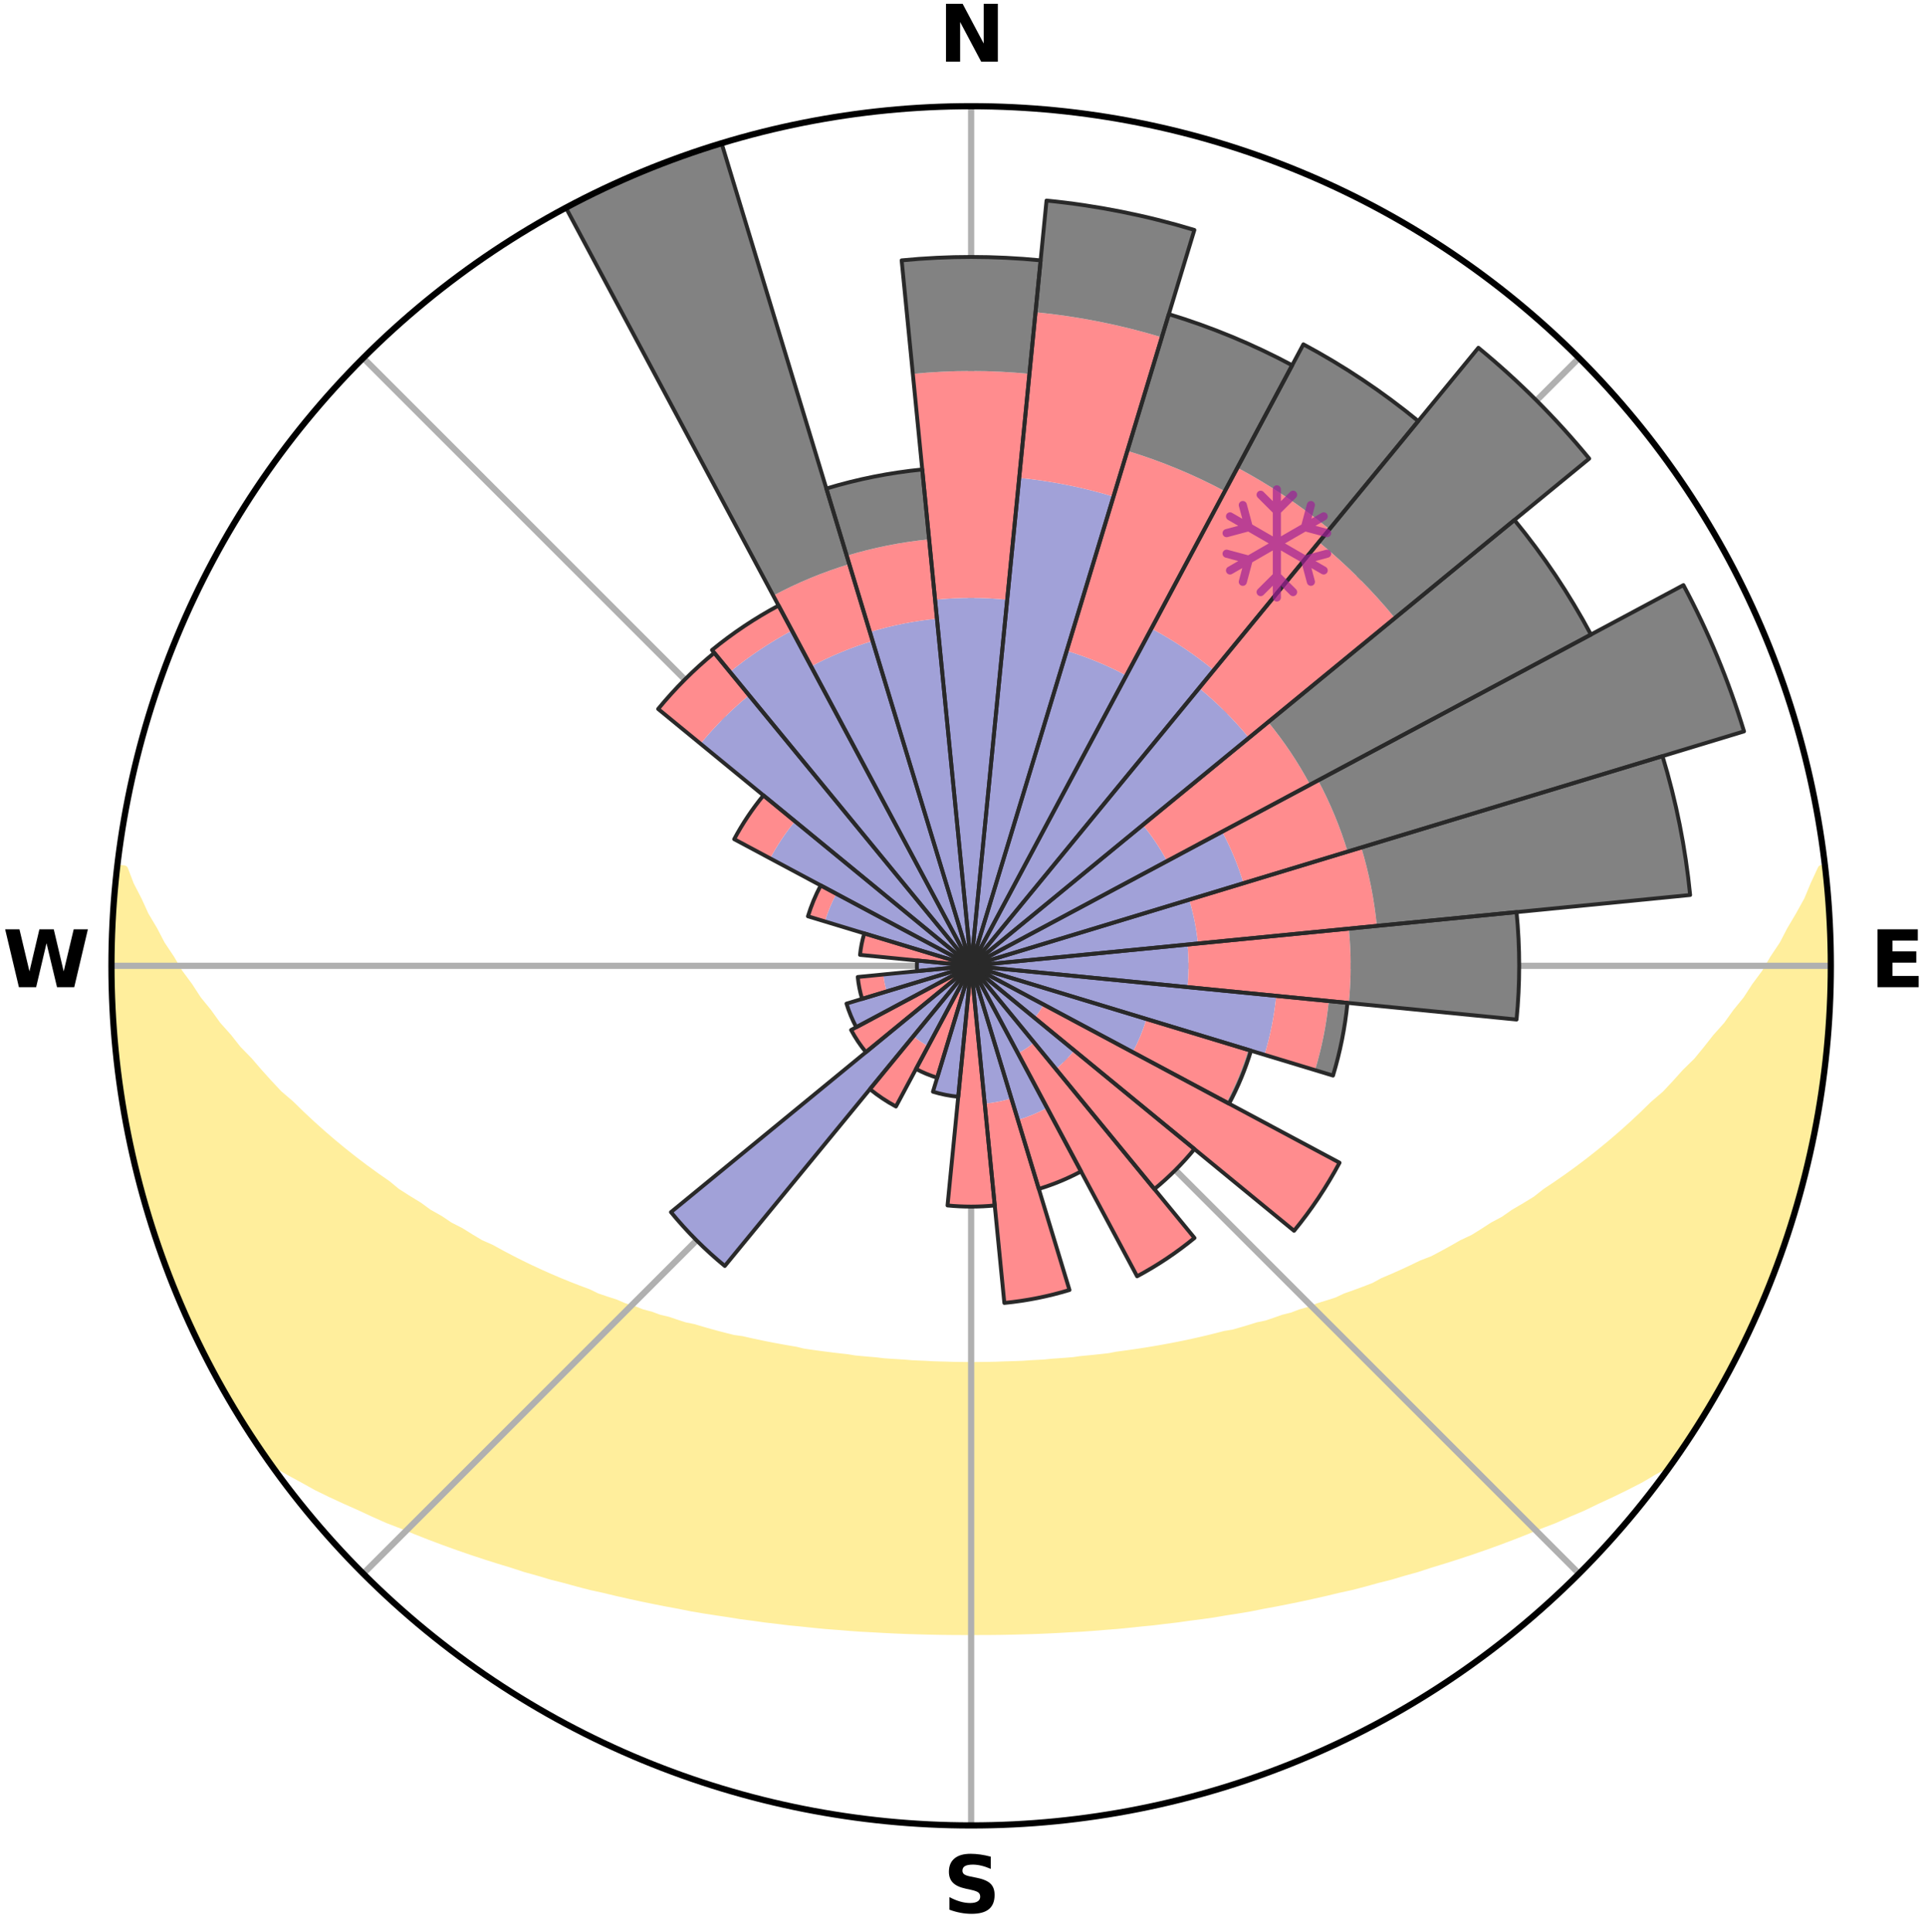 <?xml version="1.0" encoding="utf-8" standalone="no"?>
<!DOCTYPE svg PUBLIC "-//W3C//DTD SVG 1.1//EN"
  "http://www.w3.org/Graphics/SVG/1.1/DTD/svg11.dtd">
<svg xmlns:xlink="http://www.w3.org/1999/xlink" width="248.41pt" height="249.158pt" viewBox="0 0 248.41 249.158" xmlns="http://www.w3.org/2000/svg" version="1.1">
 <title>Ski Rose for Bürchen - Törbel</title>
 <defs>
  <style type="text/css">*{stroke-linejoin: round; stroke-linecap: butt}</style>
 </defs>
 <g id="figure_1">
  <g id="patch_1">
   <path d="M 0 249.158 
L 248.41 249.158 
L 248.41 0 
L 0 0 
z
" style="fill: #ffffff"/>
  </g>
  <g id="axes_1">
   <g id="patch_2">
    <path d="M 236.135 124.579 
C 236.135 110.018 233.267 95.599 227.695 82.147 
C 222.122 68.695 213.955 56.471 203.659 46.175 
C 193.363 35.879 181.139 27.711 167.687 22.139 
C 154.235 16.567 139.815 13.699 125.255 13.699 
C 110.694 13.699 96.275 16.567 82.823 22.139 
C 69.371 27.711 57.147 35.879 46.851 46.175 
C 36.555 56.471 28.387 68.695 22.815 82.147 
C 17.243 95.599 14.375 110.018 14.375 124.579 
C 14.375 139.14 17.243 153.559 22.815 167.011 
C 28.387 180.463 36.555 192.687 46.851 202.983 
C 57.147 213.279 69.371 221.447 82.823 227.019 
C 96.275 232.591 110.694 235.459 125.255 235.459 
C 139.815 235.459 154.235 232.591 167.687 227.019 
C 181.139 221.447 193.363 213.279 203.659 202.983 
C 213.955 192.687 222.122 180.463 227.695 167.011 
C 233.267 153.559 236.135 139.14 236.135 124.579 
M 125.255 124.579 
C 125.255 124.579 125.255 124.579 125.255 124.579 
C 125.255 124.579 125.255 124.579 125.255 124.579 
C 125.255 124.579 125.255 124.579 125.255 124.579 
C 125.255 124.579 125.255 124.579 125.255 124.579 
C 125.255 124.579 125.255 124.579 125.255 124.579 
C 125.255 124.579 125.255 124.579 125.255 124.579 
C 125.255 124.579 125.255 124.579 125.255 124.579 
C 125.255 124.579 125.255 124.579 125.255 124.579 
C 125.255 124.579 125.255 124.579 125.255 124.579 
C 125.255 124.579 125.255 124.579 125.255 124.579 
C 125.255 124.579 125.255 124.579 125.255 124.579 
C 125.255 124.579 125.255 124.579 125.255 124.579 
C 125.255 124.579 125.255 124.579 125.255 124.579 
C 125.255 124.579 125.255 124.579 125.255 124.579 
C 125.255 124.579 125.255 124.579 125.255 124.579 
C 125.255 124.579 125.255 124.579 125.255 124.579 
z
" style="fill: #ffffff"/>
   </g>
   <g id="PolyCollection_1">
    <defs>
     <path id="m4997996f82" d="M 235.307 -137.118 
L 234.94 -137.076 
L 234 -135.05 
L 233.178 -133.073 
L 232.095 -131.114 
L 230.958 -129.194 
L 229.982 -127.321 
L 228.758 -125.482 
L 227.708 -123.685 
L 226.413 -121.93 
L 225.297 -120.211 
L 223.941 -118.543 
L 222.768 -116.905 
L 221.358 -115.325 
L 220.135 -113.769 
L 218.888 -112.252 
L 217.411 -110.806 
L 216.123 -109.373 
L 214.816 -107.98 
L 213.287 -106.669 
L 211.947 -105.36 
L 210.592 -104.091 
L 209.223 -102.863 
L 207.843 -101.675 
L 206.451 -100.528 
L 205.05 -99.42 
L 203.641 -98.352 
L 202.224 -97.323 
L 200.802 -96.333 
L 199.375 -95.382 
L 198.127 -94.395 
L 196.692 -93.517 
L 195.257 -92.677 
L 193.994 -91.792 
L 192.558 -91.023 
L 191.291 -90.203 
L 190.022 -89.414 
L 188.59 -88.746 
L 187.321 -88.019 
L 186.053 -87.322 
L 184.786 -86.654 
L 183.373 -86.112 
L 182.113 -85.501 
L 180.857 -84.918 
L 179.605 -84.362 
L 178.358 -83.831 
L 177.247 -83.223 
L 176.008 -82.742 
L 174.775 -82.285 
L 173.55 -81.851 
L 172.449 -81.334 
L 171.237 -80.944 
L 170.033 -80.575 
L 168.944 -80.121 
L 167.756 -79.792 
L 166.675 -79.377 
L 165.504 -79.085 
L 164.434 -78.707 
L 163.367 -78.345 
L 162.222 -78.105 
L 161.168 -77.776 
L 160.118 -77.464 
L 159.073 -77.168 
L 157.965 -76.985 
L 156.934 -76.716 
L 155.909 -76.462 
L 154.889 -76.221 
L 153.874 -75.993 
L 152.866 -75.777 
L 151.863 -75.573 
L 150.866 -75.381 
L 149.875 -75.2 
L 148.889 -75.028 
L 147.91 -74.867 
L 146.936 -74.716 
L 145.968 -74.573 
L 145.006 -74.439 
L 144.049 -74.313 
L 143.12 -74.128 
L 142.172 -74.02 
L 141.228 -73.919 
L 140.289 -73.825 
L 139.355 -73.736 
L 138.438 -73.603 
L 137.511 -73.53 
L 136.587 -73.461 
L 135.668 -73.398 
L 134.758 -73.302 
L 133.844 -73.252 
L 132.933 -73.206 
L 132.027 -73.137 
L 131.12 -73.103 
L 130.214 -73.073 
L 129.311 -73.046 
L 128.409 -73.011 
L 127.507 -72.995 
L 126.606 -72.982 
L 125.705 -72.972 
L 124.804 -72.973 
L 123.904 -72.982 
L 123.003 -72.995 
L 122.102 -73.023 
L 121.199 -73.046 
L 120.295 -73.073 
L 119.393 -73.127 
L 118.486 -73.165 
L 117.577 -73.207 
L 116.671 -73.286 
L 115.758 -73.341 
L 114.842 -73.399 
L 113.923 -73.463 
L 113.011 -73.578 
L 112.085 -73.655 
L 111.155 -73.738 
L 110.221 -73.826 
L 109.301 -73.981 
L 108.36 -74.085 
L 107.413 -74.196 
L 106.462 -74.315 
L 105.505 -74.441 
L 104.543 -74.575 
L 103.575 -74.718 
L 102.637 -74.949 
L 101.661 -75.113 
L 100.679 -75.287 
L 99.691 -75.47 
L 98.697 -75.665 
L 97.697 -75.871 
L 96.692 -76.089 
L 95.681 -76.319 
L 94.604 -76.466 
L 93.578 -76.721 
L 92.547 -76.989 
L 91.511 -77.272 
L 90.47 -77.57 
L 89.424 -77.883 
L 88.291 -78.11 
L 87.233 -78.455 
L 86.17 -78.816 
L 85.011 -79.091 
L 83.937 -79.488 
L 82.76 -79.799 
L 81.676 -80.233 
L 80.483 -80.582 
L 79.391 -81.056 
L 78.184 -81.446 
L 76.967 -81.858 
L 75.865 -82.396 
L 74.637 -82.853 
L 73.403 -83.334 
L 72.162 -83.839 
L 70.915 -84.37 
L 69.664 -84.927 
L 68.409 -85.51 
L 67.15 -86.12 
L 65.889 -86.759 
L 64.626 -87.425 
L 63.361 -88.121 
L 61.936 -88.755 
L 60.669 -89.512 
L 59.404 -90.299 
L 57.971 -91.033 
L 56.708 -91.884 
L 55.275 -92.687 
L 54.019 -93.605 
L 52.588 -94.48 
L 51.16 -95.392 
L 49.92 -96.413 
L 48.502 -97.399 
L 47.089 -98.425 
L 45.683 -99.49 
L 44.286 -100.595 
L 42.898 -101.739 
L 41.521 -102.924 
L 40.156 -104.149 
L 38.804 -105.413 
L 37.468 -106.719 
L 35.942 -108.026 
L 34.638 -109.415 
L 33.352 -110.844 
L 32.087 -112.313 
L 30.635 -113.799 
L 29.414 -115.351 
L 28.008 -116.926 
L 26.837 -118.56 
L 25.484 -120.223 
L 24.37 -121.937 
L 23.077 -123.687 
L 22.028 -125.48 
L 20.805 -127.314 
L 19.83 -129.182 
L 18.692 -131.097 
L 17.808 -133.035 
L 16.78 -135.024 
L 16.019 -137.025 
L 15.096 -137.13 
L 15.096 -137.13 
L 14.89 -135.206 
L 14.779 -133.274 
L 14.764 -131.337 
L 14.535 -129.413 
L 14.522 -127.479 
L 14.423 -125.546 
L 14.476 -123.612 
L 14.443 -121.677 
L 14.491 -119.743 
L 14.638 -117.813 
L 14.886 -115.893 
L 14.912 -113.954 
L 15.151 -112.034 
L 15.42 -110.119 
L 15.614 -108.193 
L 15.944 -106.287 
L 16.303 -104.386 
L 16.691 -102.492 
L 17.014 -100.583 
L 17.464 -98.701 
L 17.943 -96.826 
L 18.452 -94.96 
L 18.991 -93.102 
L 19.56 -91.253 
L 20.158 -89.414 
L 20.787 -87.585 
L 21.447 -85.767 
L 22.136 -83.96 
L 22.857 -82.165 
L 23.61 -80.383 
L 24.394 -78.614 
L 25.211 -76.861 
L 26.061 -75.123 
L 26.955 -73.408 
L 27.819 -71.676 
L 28.783 -69.998 
L 29.737 -68.314 
L 30.742 -66.661 
L 31.751 -65.01 
L 32.803 -63.386 
L 33.887 -61.783 
L 35.368 -60.463 
L 37.183 -59.41 
L 39.024 -58.412 
L 40.815 -57.412 
L 42.674 -56.504 
L 44.54 -55.642 
L 46.401 -54.815 
L 48.205 -53.976 
L 50.008 -53.172 
L 51.864 -52.458 
L 53.658 -51.722 
L 55.448 -51.018 
L 57.232 -50.346 
L 59.011 -49.703 
L 60.782 -49.091 
L 62.545 -48.506 
L 64.301 -47.949 
L 66.048 -47.419 
L 67.746 -46.861 
L 69.477 -46.381 
L 71.165 -45.878 
L 72.878 -45.446 
L 74.548 -44.985 
L 76.214 -44.552 
L 77.899 -44.185 
L 79.546 -43.788 
L 81.188 -43.418 
L 82.82 -43.062 
L 84.447 -42.73 
L 86.063 -42.411 
L 87.674 -42.116 
L 89.259 -41.795 
L 90.854 -41.527 
L 92.443 -41.282 
L 94.023 -41.046 
L 95.585 -40.793 
L 97.154 -40.593 
L 98.704 -40.372 
L 100.258 -40.192 
L 101.799 -40.001 
L 103.343 -39.854 
L 104.875 -39.69 
L 106.402 -39.541 
L 107.93 -39.423 
L 109.449 -39.299 
L 110.965 -39.189 
L 112.482 -39.111 
L 113.991 -39.025 
L 115.499 -38.951 
L 117.004 -38.889 
L 118.507 -38.844 
L 120.009 -38.805 
L 121.509 -38.777 
L 123.008 -38.761 
L 124.506 -38.756 
L 126.004 -38.757 
L 127.502 -38.761 
L 129.001 -38.777 
L 130.501 -38.805 
L 132.002 -38.845 
L 133.506 -38.89 
L 135.011 -38.952 
L 136.518 -39.026 
L 138.028 -39.113 
L 139.544 -39.19 
L 141.06 -39.301 
L 142.58 -39.424 
L 144.107 -39.543 
L 145.634 -39.692 
L 147.166 -39.856 
L 148.71 -40.002 
L 150.251 -40.194 
L 151.805 -40.374 
L 153.355 -40.595 
L 154.924 -40.795 
L 156.497 -41.017 
L 158.065 -41.285 
L 159.655 -41.53 
L 161.249 -41.798 
L 162.834 -42.119 
L 164.446 -42.413 
L 166.062 -42.733 
L 167.689 -43.064 
L 169.32 -43.421 
L 170.963 -43.791 
L 172.609 -44.188 
L 174.294 -44.555 
L 175.96 -44.988 
L 177.629 -45.45 
L 179.342 -45.882 
L 181.031 -46.384 
L 182.761 -46.864 
L 184.459 -47.423 
L 186.206 -47.953 
L 187.961 -48.51 
L 189.725 -49.094 
L 191.496 -49.707 
L 193.274 -50.349 
L 195.058 -51.022 
L 196.848 -51.726 
L 198.642 -52.462 
L 200.499 -53.175 
L 202.301 -53.979 
L 204.161 -54.769 
L 205.966 -55.645 
L 207.832 -56.507 
L 209.691 -57.416 
L 211.547 -58.365 
L 213.323 -59.412 
L 215.202 -60.42 
L 216.621 -61.785 
L 217.705 -63.388 
L 218.762 -65.009 
L 219.739 -66.679 
L 220.781 -68.31 
L 221.743 -69.988 
L 222.654 -71.695 
L 223.571 -73.399 
L 224.437 -75.128 
L 225.253 -76.883 
L 226.134 -78.606 
L 226.839 -80.409 
L 227.648 -82.166 
L 228.41 -83.945 
L 229.048 -85.773 
L 229.706 -87.591 
L 230.317 -89.426 
L 230.984 -91.243 
L 231.51 -93.105 
L 232.044 -94.964 
L 232.597 -96.819 
L 233.031 -98.704 
L 233.371 -100.61 
L 233.81 -102.493 
L 234.247 -104.379 
L 234.614 -106.279 
L 234.818 -108.205 
L 235.133 -110.113 
L 235.39 -112.031 
L 235.611 -113.953 
L 235.647 -115.891 
L 235.81 -117.817 
L 235.924 -119.747 
L 236.016 -121.679 
L 236.071 -123.612 
L 236.091 -125.546 
L 236.067 -127.481 
L 236.019 -129.415 
L 235.928 -131.348 
L 235.641 -133.267 
L 235.496 -135.194 
L 235.307 -137.118 
z
" style="stroke: #ffee9c"/>
    </defs>
    <g clip-path="url(#p3fb4ac0afc)">
     <use xlink:href="#m4997996f82" x="0" y="249.158" style="fill: #ffee9c; stroke: #ffee9c"/>
    </g>
   </g>
   <g id="matplotlib.axis_1">
    <g id="xtick_1">
     <g id="line2d_1">
      <path d="M 125.255 124.579 
L 125.255 13.699 
" clip-path="url(#p3fb4ac0afc)" style="fill: none; stroke: #b0b0b0; stroke-width: 0.8; stroke-linecap: square"/>
     </g>
     <g id="text_1">
      <!-- N -->
      <g transform="translate(121.07 7.958) scale(0.1 -0.1)">
       <defs>
        <path id="DejaVuSans-Bold-4e" d="M 588 4666 
L 1931 4666 
L 3628 1466 
L 3628 4666 
L 4769 4666 
L 4769 0 
L 3425 0 
L 1728 3200 
L 1728 0 
L 588 0 
L 588 4666 
z
" transform="scale(0.016)"/>
       </defs>
       <use xlink:href="#DejaVuSans-Bold-4e"/>
      </g>
     </g>
    </g>
    <g id="xtick_2">
     <g id="line2d_2">
      <path d="M 125.255 124.579 
L 203.659 46.175 
" clip-path="url(#p3fb4ac0afc)" style="fill: none; stroke: #b0b0b0; stroke-width: 0.8; stroke-linecap: square"/>
     </g>
    </g>
    <g id="xtick_3">
     <g id="line2d_3">
      <path d="M 125.255 124.579 
L 236.135 124.579 
" clip-path="url(#p3fb4ac0afc)" style="fill: none; stroke: #b0b0b0; stroke-width: 0.8; stroke-linecap: square"/>
     </g>
     <g id="text_2">
      <!-- E -->
      <g transform="translate(241.219 127.338) scale(0.1 -0.1)">
       <defs>
        <path id="DejaVuSans-Bold-45" d="M 588 4666 
L 3834 4666 
L 3834 3756 
L 1791 3756 
L 1791 2888 
L 3713 2888 
L 3713 1978 
L 1791 1978 
L 1791 909 
L 3903 909 
L 3903 0 
L 588 0 
L 588 4666 
z
" transform="scale(0.016)"/>
       </defs>
       <use xlink:href="#DejaVuSans-Bold-45"/>
      </g>
     </g>
    </g>
    <g id="xtick_4">
     <g id="line2d_4">
      <path d="M 125.255 124.579 
L 203.659 202.983 
" clip-path="url(#p3fb4ac0afc)" style="fill: none; stroke: #b0b0b0; stroke-width: 0.8; stroke-linecap: square"/>
     </g>
    </g>
    <g id="xtick_5">
     <g id="line2d_5">
      <path d="M 125.255 124.579 
L 125.255 235.459 
" clip-path="url(#p3fb4ac0afc)" style="fill: none; stroke: #b0b0b0; stroke-width: 0.8; stroke-linecap: square"/>
     </g>
     <g id="text_3">
      <!-- S -->
      <g transform="translate(121.654 246.718) scale(0.1 -0.1)">
       <defs>
        <path id="DejaVuSans-Bold-53" d="M 3834 4519 
L 3834 3531 
Q 3450 3703 3084 3790 
Q 2719 3878 2394 3878 
Q 1963 3878 1756 3759 
Q 1550 3641 1550 3391 
Q 1550 3203 1689 3098 
Q 1828 2994 2194 2919 
L 2706 2816 
Q 3484 2659 3812 2340 
Q 4141 2022 4141 1434 
Q 4141 663 3683 286 
Q 3225 -91 2284 -91 
Q 1841 -91 1394 -6 
Q 947 78 500 244 
L 500 1259 
Q 947 1022 1364 901 
Q 1781 781 2169 781 
Q 2563 781 2772 912 
Q 2981 1044 2981 1288 
Q 2981 1506 2839 1625 
Q 2697 1744 2272 1838 
L 1806 1941 
Q 1106 2091 782 2419 
Q 459 2747 459 3303 
Q 459 4000 909 4375 
Q 1359 4750 2203 4750 
Q 2588 4750 2994 4692 
Q 3400 4634 3834 4519 
z
" transform="scale(0.016)"/>
       </defs>
       <use xlink:href="#DejaVuSans-Bold-53"/>
      </g>
     </g>
    </g>
    <g id="xtick_6">
     <g id="line2d_6">
      <path d="M 125.255 124.579 
L 46.851 202.983 
" clip-path="url(#p3fb4ac0afc)" style="fill: none; stroke: #b0b0b0; stroke-width: 0.8; stroke-linecap: square"/>
     </g>
    </g>
    <g id="xtick_7">
     <g id="line2d_7">
      <path d="M 125.255 124.579 
L 14.375 124.579 
" clip-path="url(#p3fb4ac0afc)" style="fill: none; stroke: #b0b0b0; stroke-width: 0.8; stroke-linecap: square"/>
     </g>
     <g id="text_4">
      <!-- W -->
      <g transform="translate(0.36 127.338) scale(0.1 -0.1)">
       <defs>
        <path id="DejaVuSans-Bold-57" d="M 191 4666 
L 1344 4666 
L 2150 1275 
L 2950 4666 
L 4109 4666 
L 4909 1275 
L 5716 4666 
L 6859 4666 
L 5759 0 
L 4372 0 
L 3525 3547 
L 2688 0 
L 1300 0 
L 191 4666 
z
" transform="scale(0.016)"/>
       </defs>
       <use xlink:href="#DejaVuSans-Bold-57"/>
      </g>
     </g>
    </g>
    <g id="xtick_8">
     <g id="line2d_8">
      <path d="M 125.255 124.579 
L 46.851 46.175 
" clip-path="url(#p3fb4ac0afc)" style="fill: none; stroke: #b0b0b0; stroke-width: 0.8; stroke-linecap: square"/>
     </g>
    </g>
   </g>
   <g id="matplotlib.axis_2"/>
   <g id="patch_3">
    <path d="M 125.255 124.579 
C 125.255 124.579 125.255 124.579 125.255 124.579 
C 125.255 124.579 125.255 124.579 125.255 124.579 
L 125.255 124.579 
C 125.255 124.579 125.255 124.579 125.255 124.579 
C 125.255 124.579 125.255 124.579 125.255 124.579 
z
" clip-path="url(#p3fb4ac0afc)" style="fill: #d9d9d9"/>
   </g>
   <g id="patch_4">
    <path d="M 125.255 124.579 
C 125.255 124.579 125.255 124.579 125.255 124.579 
C 125.255 124.579 125.255 124.579 125.255 124.579 
L 125.255 124.579 
C 125.255 124.579 125.255 124.579 125.255 124.579 
C 125.255 124.579 125.255 124.579 125.255 124.579 
z
" clip-path="url(#p3fb4ac0afc)" style="fill: #d9d9d9"/>
   </g>
   <g id="patch_5">
    <path d="M 125.255 124.579 
C 125.255 124.579 125.255 124.579 125.255 124.579 
C 125.255 124.579 125.255 124.579 125.255 124.579 
L 125.255 124.579 
C 125.255 124.579 125.255 124.579 125.255 124.579 
C 125.255 124.579 125.255 124.579 125.255 124.579 
z
" clip-path="url(#p3fb4ac0afc)" style="fill: #d9d9d9"/>
   </g>
   <g id="patch_6">
    <path d="M 125.255 124.579 
C 125.255 124.579 125.255 124.579 125.255 124.579 
C 125.255 124.579 125.255 124.579 125.255 124.579 
L 125.255 124.579 
C 125.255 124.579 125.255 124.579 125.255 124.579 
C 125.255 124.579 125.255 124.579 125.255 124.579 
z
" clip-path="url(#p3fb4ac0afc)" style="fill: #d9d9d9"/>
   </g>
   <g id="patch_7">
    <path d="M 125.255 124.579 
C 125.255 124.579 125.255 124.579 125.255 124.579 
C 125.255 124.579 125.255 124.579 125.255 124.579 
L 125.255 124.579 
C 125.255 124.579 125.255 124.579 125.255 124.579 
C 125.255 124.579 125.255 124.579 125.255 124.579 
z
" clip-path="url(#p3fb4ac0afc)" style="fill: #d9d9d9"/>
   </g>
   <g id="patch_8">
    <path d="M 125.255 124.579 
C 125.255 124.579 125.255 124.579 125.255 124.579 
C 125.255 124.579 125.255 124.579 125.255 124.579 
L 125.255 124.579 
C 125.255 124.579 125.255 124.579 125.255 124.579 
C 125.255 124.579 125.255 124.579 125.255 124.579 
z
" clip-path="url(#p3fb4ac0afc)" style="fill: #d9d9d9"/>
   </g>
   <g id="patch_9">
    <path d="M 125.255 124.579 
C 125.255 124.579 125.255 124.579 125.255 124.579 
C 125.255 124.579 125.255 124.579 125.255 124.579 
L 125.255 124.579 
C 125.255 124.579 125.255 124.579 125.255 124.579 
C 125.255 124.579 125.255 124.579 125.255 124.579 
z
" clip-path="url(#p3fb4ac0afc)" style="fill: #d9d9d9"/>
   </g>
   <g id="patch_10">
    <path d="M 125.255 124.579 
C 125.255 124.579 125.255 124.579 125.255 124.579 
C 125.255 124.579 125.255 124.579 125.255 124.579 
L 125.255 124.579 
C 125.255 124.579 125.255 124.579 125.255 124.579 
C 125.255 124.579 125.255 124.579 125.255 124.579 
z
" clip-path="url(#p3fb4ac0afc)" style="fill: #d9d9d9"/>
   </g>
   <g id="patch_11">
    <path d="M 125.255 124.579 
C 125.255 124.579 125.255 124.579 125.255 124.579 
C 125.255 124.579 125.255 124.579 125.255 124.579 
L 125.255 124.579 
C 125.255 124.579 125.255 124.579 125.255 124.579 
C 125.255 124.579 125.255 124.579 125.255 124.579 
z
" clip-path="url(#p3fb4ac0afc)" style="fill: #d9d9d9"/>
   </g>
   <g id="patch_12">
    <path d="M 125.255 124.579 
C 125.255 124.579 125.255 124.579 125.255 124.579 
C 125.255 124.579 125.255 124.579 125.255 124.579 
L 125.255 124.579 
C 125.255 124.579 125.255 124.579 125.255 124.579 
C 125.255 124.579 125.255 124.579 125.255 124.579 
z
" clip-path="url(#p3fb4ac0afc)" style="fill: #d9d9d9"/>
   </g>
   <g id="patch_13">
    <path d="M 125.255 124.579 
C 125.255 124.579 125.255 124.579 125.255 124.579 
C 125.255 124.579 125.255 124.579 125.255 124.579 
L 125.255 124.579 
C 125.255 124.579 125.255 124.579 125.255 124.579 
C 125.255 124.579 125.255 124.579 125.255 124.579 
z
" clip-path="url(#p3fb4ac0afc)" style="fill: #d9d9d9"/>
   </g>
   <g id="patch_14">
    <path d="M 125.255 124.579 
C 125.255 124.579 125.255 124.579 125.255 124.579 
C 125.255 124.579 125.255 124.579 125.255 124.579 
L 125.255 124.579 
C 125.255 124.579 125.255 124.579 125.255 124.579 
C 125.255 124.579 125.255 124.579 125.255 124.579 
z
" clip-path="url(#p3fb4ac0afc)" style="fill: #d9d9d9"/>
   </g>
   <g id="patch_15">
    <path d="M 125.255 124.579 
C 125.255 124.579 125.255 124.579 125.255 124.579 
C 125.255 124.579 125.255 124.579 125.255 124.579 
L 125.255 124.579 
C 125.255 124.579 125.255 124.579 125.255 124.579 
C 125.255 124.579 125.255 124.579 125.255 124.579 
z
" clip-path="url(#p3fb4ac0afc)" style="fill: #d9d9d9"/>
   </g>
   <g id="patch_16">
    <path d="M 125.255 124.579 
C 125.255 124.579 125.255 124.579 125.255 124.579 
C 125.255 124.579 125.255 124.579 125.255 124.579 
L 125.255 124.579 
C 125.255 124.579 125.255 124.579 125.255 124.579 
C 125.255 124.579 125.255 124.579 125.255 124.579 
z
" clip-path="url(#p3fb4ac0afc)" style="fill: #d9d9d9"/>
   </g>
   <g id="patch_17">
    <path d="M 125.255 124.579 
C 125.255 124.579 125.255 124.579 125.255 124.579 
C 125.255 124.579 125.255 124.579 125.255 124.579 
L 125.255 124.579 
C 125.255 124.579 125.255 124.579 125.255 124.579 
C 125.255 124.579 125.255 124.579 125.255 124.579 
z
" clip-path="url(#p3fb4ac0afc)" style="fill: #d9d9d9"/>
   </g>
   <g id="patch_18">
    <path d="M 125.255 124.579 
C 125.255 124.579 125.255 124.579 125.255 124.579 
C 125.255 124.579 125.255 124.579 125.255 124.579 
L 125.255 124.579 
C 125.255 124.579 125.255 124.579 125.255 124.579 
C 125.255 124.579 125.255 124.579 125.255 124.579 
z
" clip-path="url(#p3fb4ac0afc)" style="fill: #d9d9d9"/>
   </g>
   <g id="patch_19">
    <path d="M 125.255 124.579 
C 125.255 124.579 125.255 124.579 125.255 124.579 
C 125.255 124.579 125.255 124.579 125.255 124.579 
L 125.255 124.579 
C 125.255 124.579 125.255 124.579 125.255 124.579 
C 125.255 124.579 125.255 124.579 125.255 124.579 
z
" clip-path="url(#p3fb4ac0afc)" style="fill: #d9d9d9"/>
   </g>
   <g id="patch_20">
    <path d="M 125.255 124.579 
C 125.255 124.579 125.255 124.579 125.255 124.579 
C 125.255 124.579 125.255 124.579 125.255 124.579 
L 125.255 124.579 
C 125.255 124.579 125.255 124.579 125.255 124.579 
C 125.255 124.579 125.255 124.579 125.255 124.579 
z
" clip-path="url(#p3fb4ac0afc)" style="fill: #d9d9d9"/>
   </g>
   <g id="patch_21">
    <path d="M 125.255 124.579 
C 125.255 124.579 125.255 124.579 125.255 124.579 
C 125.255 124.579 125.255 124.579 125.255 124.579 
L 125.255 124.579 
C 125.255 124.579 125.255 124.579 125.255 124.579 
C 125.255 124.579 125.255 124.579 125.255 124.579 
z
" clip-path="url(#p3fb4ac0afc)" style="fill: #d9d9d9"/>
   </g>
   <g id="patch_22">
    <path d="M 125.255 124.579 
C 125.255 124.579 125.255 124.579 125.255 124.579 
C 125.255 124.579 125.255 124.579 125.255 124.579 
L 125.255 124.579 
C 125.255 124.579 125.255 124.579 125.255 124.579 
C 125.255 124.579 125.255 124.579 125.255 124.579 
z
" clip-path="url(#p3fb4ac0afc)" style="fill: #d9d9d9"/>
   </g>
   <g id="patch_23">
    <path d="M 125.255 124.579 
C 125.255 124.579 125.255 124.579 125.255 124.579 
C 125.255 124.579 125.255 124.579 125.255 124.579 
L 125.255 124.579 
C 125.255 124.579 125.255 124.579 125.255 124.579 
C 125.255 124.579 125.255 124.579 125.255 124.579 
z
" clip-path="url(#p3fb4ac0afc)" style="fill: #d9d9d9"/>
   </g>
   <g id="patch_24">
    <path d="M 125.255 124.579 
C 125.255 124.579 125.255 124.579 125.255 124.579 
C 125.255 124.579 125.255 124.579 125.255 124.579 
L 125.255 124.579 
C 125.255 124.579 125.255 124.579 125.255 124.579 
C 125.255 124.579 125.255 124.579 125.255 124.579 
z
" clip-path="url(#p3fb4ac0afc)" style="fill: #d9d9d9"/>
   </g>
   <g id="patch_25">
    <path d="M 125.255 124.579 
C 125.255 124.579 125.255 124.579 125.255 124.579 
C 125.255 124.579 125.255 124.579 125.255 124.579 
L 125.255 124.579 
C 125.255 124.579 125.255 124.579 125.255 124.579 
C 125.255 124.579 125.255 124.579 125.255 124.579 
z
" clip-path="url(#p3fb4ac0afc)" style="fill: #d9d9d9"/>
   </g>
   <g id="patch_26">
    <path d="M 125.255 124.579 
C 125.255 124.579 125.255 124.579 125.255 124.579 
C 125.255 124.579 125.255 124.579 125.255 124.579 
L 125.255 124.579 
C 125.255 124.579 125.255 124.579 125.255 124.579 
C 125.255 124.579 125.255 124.579 125.255 124.579 
z
" clip-path="url(#p3fb4ac0afc)" style="fill: #d9d9d9"/>
   </g>
   <g id="patch_27">
    <path d="M 125.255 124.579 
C 125.255 124.579 125.255 124.579 125.255 124.579 
C 125.255 124.579 125.255 124.579 125.255 124.579 
L 125.255 124.579 
C 125.255 124.579 125.255 124.579 125.255 124.579 
C 125.255 124.579 125.255 124.579 125.255 124.579 
z
" clip-path="url(#p3fb4ac0afc)" style="fill: #d9d9d9"/>
   </g>
   <g id="patch_28">
    <path d="M 125.255 124.579 
C 125.255 124.579 125.255 124.579 125.255 124.579 
C 125.255 124.579 125.255 124.579 125.255 124.579 
L 125.255 124.579 
C 125.255 124.579 125.255 124.579 125.255 124.579 
C 125.255 124.579 125.255 124.579 125.255 124.579 
z
" clip-path="url(#p3fb4ac0afc)" style="fill: #d9d9d9"/>
   </g>
   <g id="patch_29">
    <path d="M 125.255 124.579 
C 125.255 124.579 125.255 124.579 125.255 124.579 
C 125.255 124.579 125.255 124.579 125.255 124.579 
L 125.255 124.579 
C 125.255 124.579 125.255 124.579 125.255 124.579 
C 125.255 124.579 125.255 124.579 125.255 124.579 
z
" clip-path="url(#p3fb4ac0afc)" style="fill: #d9d9d9"/>
   </g>
   <g id="patch_30">
    <path d="M 125.255 124.579 
C 125.255 124.579 125.255 124.579 125.255 124.579 
C 125.255 124.579 125.255 124.579 125.255 124.579 
L 125.255 124.579 
C 125.255 124.579 125.255 124.579 125.255 124.579 
C 125.255 124.579 125.255 124.579 125.255 124.579 
z
" clip-path="url(#p3fb4ac0afc)" style="fill: #d9d9d9"/>
   </g>
   <g id="patch_31">
    <path d="M 125.255 124.579 
C 125.255 124.579 125.255 124.579 125.255 124.579 
C 125.255 124.579 125.255 124.579 125.255 124.579 
L 125.255 124.579 
C 125.255 124.579 125.255 124.579 125.255 124.579 
C 125.255 124.579 125.255 124.579 125.255 124.579 
z
" clip-path="url(#p3fb4ac0afc)" style="fill: #d9d9d9"/>
   </g>
   <g id="patch_32">
    <path d="M 125.255 124.579 
C 125.255 124.579 125.255 124.579 125.255 124.579 
C 125.255 124.579 125.255 124.579 125.255 124.579 
L 125.255 124.579 
C 125.255 124.579 125.255 124.579 125.255 124.579 
C 125.255 124.579 125.255 124.579 125.255 124.579 
z
" clip-path="url(#p3fb4ac0afc)" style="fill: #d9d9d9"/>
   </g>
   <g id="patch_33">
    <path d="M 125.255 124.579 
C 125.255 124.579 125.255 124.579 125.255 124.579 
C 125.255 124.579 125.255 124.579 125.255 124.579 
L 125.255 124.579 
C 125.255 124.579 125.255 124.579 125.255 124.579 
C 125.255 124.579 125.255 124.579 125.255 124.579 
z
" clip-path="url(#p3fb4ac0afc)" style="fill: #d9d9d9"/>
   </g>
   <g id="patch_34">
    <path d="M 125.255 124.579 
C 125.255 124.579 125.255 124.579 125.255 124.579 
C 125.255 124.579 125.255 124.579 125.255 124.579 
L 125.255 124.579 
C 125.255 124.579 125.255 124.579 125.255 124.579 
C 125.255 124.579 125.255 124.579 125.255 124.579 
z
" clip-path="url(#p3fb4ac0afc)" style="fill: #d9d9d9"/>
   </g>
   <g id="patch_35">
    <path d="M 125.255 124.579 
C 125.255 124.579 125.255 124.579 125.255 124.579 
C 125.255 124.579 125.255 124.579 125.255 124.579 
L 129.906 77.351 
C 128.361 77.199 126.808 77.123 125.255 77.123 
C 123.702 77.123 122.149 77.199 120.603 77.351 
z
" clip-path="url(#p3fb4ac0afc)" style="fill: #a1a1d8"/>
   </g>
   <g id="patch_36">
    <path d="M 125.255 124.579 
C 125.255 124.579 125.255 124.579 125.255 124.579 
C 125.255 124.579 125.255 124.579 125.255 124.579 
L 143.615 64.055 
C 141.634 63.454 139.624 62.951 137.594 62.547 
C 135.563 62.143 133.514 61.839 131.454 61.636 
z
" clip-path="url(#p3fb4ac0afc)" style="fill: #a1a1d8"/>
   </g>
   <g id="patch_37">
    <path d="M 125.255 124.579 
C 125.255 124.579 125.255 124.579 125.255 124.579 
C 125.255 124.579 125.255 124.579 125.255 124.579 
L 145.27 87.133 
C 144.045 86.478 142.787 85.883 141.503 85.351 
C 140.22 84.82 138.91 84.351 137.58 83.948 
z
" clip-path="url(#p3fb4ac0afc)" style="fill: #a1a1d8"/>
   </g>
   <g id="patch_38">
    <path d="M 125.255 124.579 
C 125.255 124.579 125.255 124.579 125.255 124.579 
C 125.255 124.579 125.255 124.579 125.255 124.579 
L 156.55 86.446 
C 155.302 85.421 154.004 84.459 152.662 83.562 
C 151.319 82.665 149.933 81.834 148.509 81.073 
z
" clip-path="url(#p3fb4ac0afc)" style="fill: #a1a1d8"/>
   </g>
   <g id="patch_39">
    <path d="M 125.255 124.579 
C 125.255 124.579 125.255 124.579 125.255 124.579 
C 125.255 124.579 125.255 124.579 125.255 124.579 
L 161.085 95.174 
C 160.122 94.002 159.103 92.877 158.03 91.804 
C 156.957 90.731 155.832 89.712 154.66 88.749 
z
" clip-path="url(#p3fb4ac0afc)" style="fill: #a1a1d8"/>
   </g>
   <g id="patch_40">
    <path d="M 125.255 124.579 
C 125.255 124.579 125.255 124.579 125.255 124.579 
C 125.255 124.579 125.255 124.579 125.255 124.579 
L 150.521 111.074 
C 150.079 110.247 149.597 109.442 149.076 108.662 
C 148.555 107.883 147.996 107.129 147.401 106.404 
z
" clip-path="url(#p3fb4ac0afc)" style="fill: #a1a1d8"/>
   </g>
   <g id="patch_41">
    <path d="M 125.255 124.579 
C 125.255 124.579 125.255 124.579 125.255 124.579 
C 125.255 124.579 125.255 124.579 125.255 124.579 
L 160.386 113.922 
C 160.038 112.772 159.633 111.64 159.173 110.53 
C 158.713 109.42 158.199 108.333 157.632 107.273 
z
" clip-path="url(#p3fb4ac0afc)" style="fill: #a1a1d8"/>
   </g>
   <g id="patch_42">
    <path d="M 125.255 124.579 
C 125.255 124.579 125.255 124.579 125.255 124.579 
C 125.255 124.579 125.255 124.579 125.255 124.579 
L 154.507 121.698 
C 154.412 120.741 154.271 119.788 154.084 118.845 
C 153.896 117.901 153.662 116.967 153.383 116.047 
z
" clip-path="url(#p3fb4ac0afc)" style="fill: #a1a1d8"/>
   </g>
   <g id="patch_43">
    <path d="M 125.255 124.579 
C 125.255 124.579 125.255 124.579 125.255 124.579 
C 125.255 124.579 125.255 124.579 125.255 124.579 
L 153.159 127.327 
C 153.249 126.414 153.294 125.497 153.294 124.579 
C 153.294 123.661 153.249 122.744 153.159 121.831 
z
" clip-path="url(#p3fb4ac0afc)" style="fill: #a1a1d8"/>
   </g>
   <g id="patch_44">
    <path d="M 125.255 124.579 
C 125.255 124.579 125.255 124.579 125.255 124.579 
C 125.255 124.579 125.255 124.579 125.255 124.579 
L 163.097 136.058 
C 163.473 134.82 163.787 133.563 164.04 132.294 
C 164.292 131.024 164.482 129.743 164.609 128.455 
z
" clip-path="url(#p3fb4ac0afc)" style="fill: #a1a1d8"/>
   </g>
   <g id="patch_45">
    <path d="M 125.255 124.579 
C 125.255 124.579 125.255 124.579 125.255 124.579 
C 125.255 124.579 125.255 124.579 125.255 124.579 
L 146.101 135.721 
C 146.465 135.039 146.796 134.339 147.093 133.625 
C 147.389 132.91 147.649 132.181 147.874 131.44 
z
" clip-path="url(#p3fb4ac0afc)" style="fill: #a1a1d8"/>
   </g>
   <g id="patch_46">
    <path d="M 125.255 124.579 
C 125.255 124.579 125.255 124.579 125.255 124.579 
C 125.255 124.579 125.255 124.579 125.255 124.579 
L 133.447 131.302 
C 133.667 131.034 133.874 130.755 134.067 130.467 
C 134.259 130.179 134.438 129.881 134.601 129.575 
z
" clip-path="url(#p3fb4ac0afc)" style="fill: #a1a1d8"/>
   </g>
   <g id="patch_47">
    <path d="M 125.255 124.579 
C 125.255 124.579 125.255 124.579 125.255 124.579 
C 125.255 124.579 125.255 124.579 125.255 124.579 
L 136.181 137.893 
C 136.617 137.535 137.035 137.156 137.433 136.758 
C 137.832 136.359 138.211 135.941 138.568 135.505 
z
" clip-path="url(#p3fb4ac0afc)" style="fill: #a1a1d8"/>
   </g>
   <g id="patch_48">
    <path d="M 125.255 124.579 
C 125.255 124.579 125.255 124.579 125.255 124.579 
C 125.255 124.579 125.255 124.579 125.255 124.579 
L 131.295 135.879 
C 131.664 135.681 132.024 135.465 132.373 135.232 
C 132.722 134.999 133.059 134.749 133.383 134.483 
z
" clip-path="url(#p3fb4ac0afc)" style="fill: #a1a1d8"/>
   </g>
   <g id="patch_49">
    <path d="M 125.255 124.579 
C 125.255 124.579 125.255 124.579 125.255 124.579 
C 125.255 124.579 125.255 124.579 125.255 124.579 
L 131.288 144.468 
C 131.939 144.271 132.58 144.042 133.209 143.781 
C 133.837 143.521 134.453 143.23 135.053 142.909 
z
" clip-path="url(#p3fb4ac0afc)" style="fill: #a1a1d8"/>
   </g>
   <g id="patch_50">
    <path d="M 125.255 124.579 
C 125.255 124.579 125.255 124.579 125.255 124.579 
C 125.255 124.579 125.255 124.579 125.255 124.579 
L 127.007 142.372 
C 127.59 142.315 128.169 142.229 128.743 142.115 
C 129.317 142.001 129.885 141.858 130.445 141.689 
z
" clip-path="url(#p3fb4ac0afc)" style="fill: #a1a1d8"/>
   </g>
   <g id="patch_51">
    <path d="M 125.255 124.579 
C 125.255 124.579 125.255 124.579 125.255 124.579 
C 125.255 124.579 125.255 124.579 125.255 124.579 
L 125.255 124.579 
C 125.255 124.579 125.255 124.579 125.255 124.579 
C 125.255 124.579 125.255 124.579 125.255 124.579 
z
" clip-path="url(#p3fb4ac0afc)" style="fill: #a1a1d8"/>
   </g>
   <g id="patch_52">
    <path d="M 125.255 124.579 
C 125.255 124.579 125.255 124.579 125.255 124.579 
C 125.255 124.579 125.255 124.579 125.255 124.579 
L 120.329 140.819 
C 120.86 140.98 121.399 141.115 121.944 141.223 
C 122.489 141.332 123.039 141.413 123.591 141.468 
z
" clip-path="url(#p3fb4ac0afc)" style="fill: #a1a1d8"/>
   </g>
   <g id="patch_53">
    <path d="M 125.255 124.579 
C 125.255 124.579 125.255 124.579 125.255 124.579 
C 125.255 124.579 125.255 124.579 125.255 124.579 
L 123.466 127.926 
C 123.576 127.984 123.688 128.037 123.803 128.085 
C 123.917 128.132 124.034 128.174 124.153 128.21 
z
" clip-path="url(#p3fb4ac0afc)" style="fill: #a1a1d8"/>
   </g>
   <g id="patch_54">
    <path d="M 125.255 124.579 
C 125.255 124.579 125.255 124.579 125.255 124.579 
C 125.255 124.579 125.255 124.579 125.255 124.579 
L 117.796 133.668 
C 118.094 133.912 118.403 134.141 118.723 134.355 
C 119.043 134.569 119.373 134.767 119.712 134.948 
z
" clip-path="url(#p3fb4ac0afc)" style="fill: #a1a1d8"/>
   </g>
   <g id="patch_55">
    <path d="M 125.255 124.579 
C 125.255 124.579 125.255 124.579 125.255 124.579 
C 125.255 124.579 125.255 124.579 125.255 124.579 
L 86.562 156.334 
C 87.601 157.6 88.702 158.815 89.86 159.973 
C 91.019 161.132 92.234 162.233 93.5 163.272 
z
" clip-path="url(#p3fb4ac0afc)" style="fill: #a1a1d8"/>
   </g>
   <g id="patch_56">
    <path d="M 125.255 124.579 
C 125.255 124.579 125.255 124.579 125.255 124.579 
C 125.255 124.579 125.255 124.579 125.255 124.579 
L 125.255 124.579 
C 125.255 124.579 125.255 124.579 125.255 124.579 
C 125.255 124.579 125.255 124.579 125.255 124.579 
z
" clip-path="url(#p3fb4ac0afc)" style="fill: #a1a1d8"/>
   </g>
   <g id="patch_57">
    <path d="M 125.255 124.579 
C 125.255 124.579 125.255 124.579 125.255 124.579 
C 125.255 124.579 125.255 124.579 125.255 124.579 
L 109.178 129.456 
C 109.338 129.982 109.523 130.5 109.734 131.008 
C 109.944 131.516 110.18 132.013 110.439 132.498 
z
" clip-path="url(#p3fb4ac0afc)" style="fill: #a1a1d8"/>
   </g>
   <g id="patch_58">
    <path d="M 125.255 124.579 
C 125.255 124.579 125.255 124.579 125.255 124.579 
C 125.255 124.579 125.255 124.579 125.255 124.579 
L 113.926 125.695 
C 113.962 126.066 114.017 126.435 114.09 126.8 
C 114.162 127.165 114.253 127.527 114.361 127.884 
z
" clip-path="url(#p3fb4ac0afc)" style="fill: #a1a1d8"/>
   </g>
   <g id="patch_59">
    <path d="M 125.255 124.579 
C 125.255 124.579 125.255 124.579 125.255 124.579 
C 125.255 124.579 125.255 124.579 125.255 124.579 
L 118.291 123.893 
C 118.269 124.121 118.258 124.35 118.258 124.579 
C 118.258 124.808 118.269 125.037 118.291 125.265 
z
" clip-path="url(#p3fb4ac0afc)" style="fill: #a1a1d8"/>
   </g>
   <g id="patch_60">
    <path d="M 125.255 124.579 
C 125.255 124.579 125.255 124.579 125.255 124.579 
C 125.255 124.579 125.255 124.579 125.255 124.579 
L 125.255 124.579 
C 125.255 124.579 125.255 124.579 125.255 124.579 
C 125.255 124.579 125.255 124.579 125.255 124.579 
z
" clip-path="url(#p3fb4ac0afc)" style="fill: #a1a1d8"/>
   </g>
   <g id="patch_61">
    <path d="M 125.255 124.579 
C 125.255 124.579 125.255 124.579 125.255 124.579 
C 125.255 124.579 125.255 124.579 125.255 124.579 
L 107.865 115.284 
C 107.561 115.853 107.285 116.437 107.038 117.033 
C 106.791 117.63 106.573 118.238 106.386 118.855 
z
" clip-path="url(#p3fb4ac0afc)" style="fill: #a1a1d8"/>
   </g>
   <g id="patch_62">
    <path d="M 125.255 124.579 
C 125.255 124.579 125.255 124.579 125.255 124.579 
C 125.255 124.579 125.255 124.579 125.255 124.579 
L 102.533 105.932 
C 101.923 106.676 101.35 107.449 100.815 108.249 
C 100.281 109.049 99.786 109.875 99.332 110.723 
z
" clip-path="url(#p3fb4ac0afc)" style="fill: #a1a1d8"/>
   </g>
   <g id="patch_63">
    <path d="M 125.255 124.579 
C 125.255 124.579 125.255 124.579 125.255 124.579 
C 125.255 124.579 125.255 124.579 125.255 124.579 
L 96.609 89.674 
C 95.466 90.611 94.37 91.604 93.325 92.65 
C 92.28 93.695 91.287 94.79 90.349 95.933 
z
" clip-path="url(#p3fb4ac0afc)" style="fill: #a1a1d8"/>
   </g>
   <g id="patch_64">
    <path d="M 125.255 124.579 
C 125.255 124.579 125.255 124.579 125.255 124.579 
C 125.255 124.579 125.255 124.579 125.255 124.579 
L 102.138 81.331 
C 100.723 82.088 99.345 82.914 98.011 83.805 
C 96.676 84.697 95.386 85.654 94.145 86.672 
z
" clip-path="url(#p3fb4ac0afc)" style="fill: #a1a1d8"/>
   </g>
   <g id="patch_65">
    <path d="M 125.255 124.579 
C 125.255 124.579 125.255 124.579 125.255 124.579 
C 125.255 124.579 125.255 124.579 125.255 124.579 
L 112.542 82.67 
C 111.17 83.086 109.819 83.569 108.495 84.118 
C 107.171 84.666 105.874 85.279 104.61 85.955 
z
" clip-path="url(#p3fb4ac0afc)" style="fill: #a1a1d8"/>
   </g>
   <g id="patch_66">
    <path d="M 125.255 124.579 
C 125.255 124.579 125.255 124.579 125.255 124.579 
C 125.255 124.579 125.255 124.579 125.255 124.579 
L 120.845 79.8 
C 119.379 79.945 117.921 80.161 116.477 80.448 
C 115.032 80.736 113.603 81.094 112.193 81.521 
z
" clip-path="url(#p3fb4ac0afc)" style="fill: #a1a1d8"/>
   </g>
   <g id="patch_67">
    <path d="M 120.603 77.351 
C 122.149 77.199 123.702 77.123 125.255 77.123 
C 126.808 77.123 128.361 77.199 129.906 77.351 
L 132.775 48.225 
C 130.276 47.978 127.766 47.855 125.255 47.855 
C 122.744 47.855 120.234 47.978 117.735 48.225 
z
" clip-path="url(#p3fb4ac0afc)" style="fill: #ff8c8e"/>
   </g>
   <g id="patch_68">
    <path d="M 131.454 61.636 
C 133.514 61.839 135.563 62.143 137.594 62.547 
C 139.624 62.951 141.634 63.454 143.615 64.055 
L 149.847 43.511 
C 147.193 42.706 144.502 42.032 141.782 41.491 
C 139.062 40.95 136.318 40.543 133.558 40.271 
z
" clip-path="url(#p3fb4ac0afc)" style="fill: #ff8c8e"/>
   </g>
   <g id="patch_69">
    <path d="M 137.58 83.948 
C 138.91 84.351 140.22 84.82 141.503 85.351 
C 142.787 85.883 144.045 86.478 145.27 87.133 
L 157.976 63.363 
C 155.972 62.292 153.917 61.32 151.818 60.45 
C 149.719 59.581 147.578 58.815 145.404 58.155 
z
" clip-path="url(#p3fb4ac0afc)" style="fill: #ff8c8e"/>
   </g>
   <g id="patch_70">
    <path d="M 148.509 81.073 
C 149.933 81.834 151.319 82.665 152.662 83.562 
C 154.004 84.459 155.302 85.421 156.55 86.446 
L 171.473 68.262 
C 169.63 66.749 167.713 65.328 165.73 64.003 
C 163.748 62.678 161.701 61.452 159.598 60.328 
z
" clip-path="url(#p3fb4ac0afc)" style="fill: #ff8c8e"/>
   </g>
   <g id="patch_71">
    <path d="M 154.66 88.749 
C 155.832 89.712 156.957 90.731 158.03 91.804 
C 159.103 92.877 160.122 94.002 161.085 95.174 
L 179.912 79.723 
C 178.444 77.934 176.889 76.218 175.253 74.581 
C 173.616 72.945 171.9 71.39 170.111 69.921 
z
" clip-path="url(#p3fb4ac0afc)" style="fill: #ff8c8e"/>
   </g>
   <g id="patch_72">
    <path d="M 147.401 106.404 
C 147.996 107.129 148.555 107.883 149.076 108.662 
C 149.597 109.442 150.079 110.247 150.521 111.074 
L 168.966 101.215 
C 168.201 99.784 167.367 98.392 166.466 97.043 
C 165.564 95.694 164.597 94.39 163.568 93.136 
z
" clip-path="url(#p3fb4ac0afc)" style="fill: #ff8c8e"/>
   </g>
   <g id="patch_73">
    <path d="M 157.632 107.273 
C 158.199 108.333 158.713 109.42 159.173 110.53 
C 159.633 111.64 160.038 112.772 160.386 113.922 
L 173.811 109.85 
C 173.329 108.26 172.769 106.696 172.133 105.161 
C 171.498 103.627 170.787 102.125 170.004 100.66 
z
" clip-path="url(#p3fb4ac0afc)" style="fill: #ff8c8e"/>
   </g>
   <g id="patch_74">
    <path d="M 153.383 116.047 
C 153.662 116.967 153.896 117.901 154.084 118.845 
C 154.271 119.788 154.412 120.741 154.507 121.698 
L 177.582 119.425 
C 177.414 117.713 177.161 116.009 176.825 114.321 
C 176.489 112.633 176.071 110.963 175.571 109.316 
z
" clip-path="url(#p3fb4ac0afc)" style="fill: #ff8c8e"/>
   </g>
   <g id="patch_75">
    <path d="M 153.159 121.831 
C 153.249 122.744 153.294 123.661 153.294 124.579 
C 153.294 125.497 153.249 126.414 153.159 127.327 
L 173.969 129.377 
C 174.126 127.783 174.205 126.181 174.205 124.579 
C 174.205 122.977 174.126 121.376 173.969 119.781 
z
" clip-path="url(#p3fb4ac0afc)" style="fill: #ff8c8e"/>
   </g>
   <g id="patch_76">
    <path d="M 164.609 128.455 
C 164.482 129.743 164.292 131.024 164.04 132.294 
C 163.787 133.563 163.473 134.82 163.097 136.058 
L 169.61 138.034 
C 170.05 136.582 170.419 135.11 170.715 133.622 
C 171.011 132.134 171.234 130.632 171.383 129.122 
z
" clip-path="url(#p3fb4ac0afc)" style="fill: #ff8c8e"/>
   </g>
   <g id="patch_77">
    <path d="M 147.874 131.44 
C 147.649 132.181 147.389 132.91 147.093 133.625 
C 146.796 134.339 146.465 135.039 146.101 135.721 
L 158.215 142.197 
C 158.792 141.118 159.315 140.011 159.783 138.881 
C 160.251 137.751 160.664 136.599 161.019 135.428 
z
" clip-path="url(#p3fb4ac0afc)" style="fill: #ff8c8e"/>
   </g>
   <g id="patch_78">
    <path d="M 134.601 129.575 
C 134.438 129.881 134.259 130.179 134.067 130.467 
C 133.874 130.755 133.667 131.034 133.447 131.302 
L 166.904 158.76 
C 168.023 157.396 169.074 155.979 170.054 154.513 
C 171.033 153.046 171.941 151.533 172.772 149.977 
z
" clip-path="url(#p3fb4ac0afc)" style="fill: #ff8c8e"/>
   </g>
   <g id="patch_79">
    <path d="M 138.568 135.505 
C 138.211 135.941 137.832 136.359 137.433 136.758 
C 137.035 137.156 136.617 137.535 136.181 137.893 
L 148.891 153.379 
C 149.833 152.606 150.738 151.786 151.6 150.924 
C 152.462 150.062 153.282 149.158 154.055 148.215 
z
" clip-path="url(#p3fb4ac0afc)" style="fill: #ff8c8e"/>
   </g>
   <g id="patch_80">
    <path d="M 133.383 134.483 
C 133.059 134.749 132.722 134.999 132.373 135.232 
C 132.024 135.465 131.664 135.681 131.295 135.879 
L 146.661 164.627 
C 147.972 163.926 149.247 163.161 150.483 162.336 
C 151.719 161.51 152.913 160.624 154.062 159.681 
z
" clip-path="url(#p3fb4ac0afc)" style="fill: #ff8c8e"/>
   </g>
   <g id="patch_81">
    <path d="M 135.053 142.909 
C 134.453 143.23 133.837 143.521 133.209 143.781 
C 132.58 144.042 131.939 144.271 131.288 144.468 
L 133.984 153.356 
C 134.926 153.07 135.853 152.738 136.763 152.361 
C 137.672 151.985 138.562 151.564 139.43 151.1 
z
" clip-path="url(#p3fb4ac0afc)" style="fill: #ff8c8e"/>
   </g>
   <g id="patch_82">
    <path d="M 130.445 141.689 
C 129.885 141.858 129.317 142.001 128.743 142.115 
C 128.169 142.229 127.59 142.315 127.007 142.372 
L 129.538 168.065 
C 130.961 167.925 132.377 167.715 133.78 167.436 
C 135.182 167.157 136.571 166.809 137.939 166.394 
z
" clip-path="url(#p3fb4ac0afc)" style="fill: #ff8c8e"/>
   </g>
   <g id="patch_83">
    <path d="M 125.255 124.579 
C 125.255 124.579 125.255 124.579 125.255 124.579 
C 125.255 124.579 125.255 124.579 125.255 124.579 
L 122.21 155.49 
C 123.222 155.59 124.238 155.64 125.255 155.64 
C 126.272 155.64 127.288 155.59 128.299 155.49 
z
" clip-path="url(#p3fb4ac0afc)" style="fill: #ff8c8e"/>
   </g>
   <g id="patch_84">
    <path d="M 123.591 141.468 
C 123.039 141.413 122.489 141.332 121.944 141.223 
C 121.399 141.115 120.86 140.98 120.329 140.819 
L 120.329 140.819 
C 120.86 140.98 121.399 141.115 121.944 141.223 
C 122.489 141.332 123.039 141.413 123.591 141.468 
z
" clip-path="url(#p3fb4ac0afc)" style="fill: #ff8c8e"/>
   </g>
   <g id="patch_85">
    <path d="M 124.153 128.21 
C 124.034 128.174 123.917 128.132 123.803 128.085 
C 123.688 128.037 123.576 127.984 123.466 127.926 
L 118.145 137.882 
C 118.58 138.114 119.026 138.326 119.483 138.514 
C 119.939 138.703 120.404 138.87 120.876 139.013 
z
" clip-path="url(#p3fb4ac0afc)" style="fill: #ff8c8e"/>
   </g>
   <g id="patch_86">
    <path d="M 119.712 134.948 
C 119.373 134.767 119.043 134.569 118.723 134.355 
C 118.403 134.141 118.094 133.912 117.796 133.668 
L 112.202 140.484 
C 112.723 140.911 113.264 141.313 113.824 141.687 
C 114.384 142.061 114.962 142.407 115.556 142.725 
z
" clip-path="url(#p3fb4ac0afc)" style="fill: #ff8c8e"/>
   </g>
   <g id="patch_87">
    <path d="M 93.5 163.272 
C 92.234 162.233 91.019 161.132 89.86 159.973 
C 88.702 158.815 87.601 157.6 86.562 156.334 
L 86.539 156.352 
C 87.579 157.619 88.681 158.835 89.84 159.994 
C 90.999 161.153 92.215 162.255 93.482 163.295 
z
" clip-path="url(#p3fb4ac0afc)" style="fill: #ff8c8e"/>
   </g>
   <g id="patch_88">
    <path d="M 125.255 124.579 
C 125.255 124.579 125.255 124.579 125.255 124.579 
C 125.255 124.579 125.255 124.579 125.255 124.579 
L 109.773 132.854 
C 110.044 133.361 110.34 133.854 110.659 134.332 
C 110.978 134.809 111.321 135.271 111.685 135.715 
z
" clip-path="url(#p3fb4ac0afc)" style="fill: #ff8c8e"/>
   </g>
   <g id="patch_89">
    <path d="M 110.439 132.498 
C 110.18 132.013 109.944 131.516 109.734 131.008 
C 109.523 130.5 109.338 129.982 109.178 129.456 
L 109.178 129.456 
C 109.338 129.982 109.523 130.5 109.734 131.008 
C 109.944 131.516 110.18 132.013 110.439 132.498 
z
" clip-path="url(#p3fb4ac0afc)" style="fill: #ff8c8e"/>
   </g>
   <g id="patch_90">
    <path d="M 114.361 127.884 
C 114.253 127.527 114.162 127.165 114.09 126.8 
C 114.017 126.435 113.962 126.066 113.926 125.695 
L 110.629 126.02 
C 110.676 126.498 110.747 126.974 110.841 127.446 
C 110.934 127.918 111.051 128.385 111.191 128.845 
z
" clip-path="url(#p3fb4ac0afc)" style="fill: #ff8c8e"/>
   </g>
   <g id="patch_91">
    <path d="M 118.291 125.265 
C 118.269 125.037 118.258 124.808 118.258 124.579 
C 118.258 124.35 118.269 124.121 118.291 123.893 
L 118.291 123.893 
C 118.269 124.121 118.258 124.35 118.258 124.579 
C 118.258 124.808 118.269 125.037 118.291 125.265 
z
" clip-path="url(#p3fb4ac0afc)" style="fill: #ff8c8e"/>
   </g>
   <g id="patch_92">
    <path d="M 125.255 124.579 
C 125.255 124.579 125.255 124.579 125.255 124.579 
C 125.255 124.579 125.255 124.579 125.255 124.579 
L 111.475 120.399 
C 111.338 120.85 111.224 121.308 111.132 121.77 
C 111.04 122.232 110.971 122.699 110.924 123.168 
z
" clip-path="url(#p3fb4ac0afc)" style="fill: #ff8c8e"/>
   </g>
   <g id="patch_93">
    <path d="M 106.386 118.855 
C 106.573 118.238 106.791 117.63 107.038 117.033 
C 107.285 116.437 107.561 115.853 107.865 115.284 
L 105.856 114.21 
C 105.517 114.845 105.209 115.496 104.933 116.162 
C 104.658 116.827 104.415 117.505 104.206 118.194 
z
" clip-path="url(#p3fb4ac0afc)" style="fill: #ff8c8e"/>
   </g>
   <g id="patch_94">
    <path d="M 99.332 110.723 
C 99.786 109.875 100.281 109.049 100.815 108.249 
C 101.35 107.449 101.923 106.676 102.533 105.932 
L 98.467 102.595 
C 97.747 103.471 97.071 104.383 96.441 105.326 
C 95.811 106.269 95.227 107.243 94.692 108.243 
z
" clip-path="url(#p3fb4ac0afc)" style="fill: #ff8c8e"/>
   </g>
   <g id="patch_95">
    <path d="M 90.349 95.933 
C 91.287 94.79 92.28 93.695 93.325 92.65 
C 94.37 91.604 95.466 90.611 96.609 89.674 
L 92.125 84.21 
C 90.803 85.294 89.536 86.443 88.327 87.652 
C 87.119 88.86 85.97 90.128 84.886 91.449 
z
" clip-path="url(#p3fb4ac0afc)" style="fill: #ff8c8e"/>
   </g>
   <g id="patch_96">
    <path d="M 94.145 86.672 
C 95.386 85.654 96.676 84.697 98.011 83.805 
C 99.345 82.914 100.723 82.088 102.138 81.331 
L 100.417 78.111 
C 98.896 78.924 97.416 79.811 95.982 80.769 
C 94.548 81.727 93.162 82.755 91.829 83.849 
z
" clip-path="url(#p3fb4ac0afc)" style="fill: #ff8c8e"/>
   </g>
   <g id="patch_97">
    <path d="M 104.61 85.955 
C 105.874 85.279 107.171 84.666 108.495 84.118 
C 109.819 83.569 111.17 83.086 112.542 82.67 
L 109.537 72.765 
C 107.841 73.279 106.172 73.877 104.534 74.555 
C 102.897 75.233 101.294 75.991 99.731 76.827 
z
" clip-path="url(#p3fb4ac0afc)" style="fill: #ff8c8e"/>
   </g>
   <g id="patch_98">
    <path d="M 112.193 81.521 
C 113.603 81.094 115.032 80.736 116.477 80.448 
C 117.921 80.161 119.379 79.945 120.845 79.8 
L 119.837 69.568 
C 118.036 69.745 116.245 70.011 114.471 70.364 
C 112.696 70.717 110.94 71.157 109.209 71.682 
z
" clip-path="url(#p3fb4ac0afc)" style="fill: #ff8c8e"/>
   </g>
   <g id="patch_99">
    <path d="M 117.735 48.225 
C 120.234 47.978 122.744 47.855 125.255 47.855 
C 127.766 47.855 130.276 47.978 132.775 48.225 
L 134.217 33.584 
C 131.239 33.291 128.248 33.144 125.255 33.144 
C 122.262 33.144 119.271 33.291 116.293 33.584 
z
" clip-path="url(#p3fb4ac0afc)" style="fill: #828282"/>
   </g>
   <g id="patch_100">
    <path d="M 133.558 40.271 
C 136.318 40.543 139.062 40.95 141.782 41.491 
C 144.502 42.032 147.193 42.706 149.847 43.511 
L 154.047 29.664 
C 150.94 28.722 147.789 27.933 144.605 27.299 
C 141.421 26.666 138.208 26.189 134.977 25.871 
z
" clip-path="url(#p3fb4ac0afc)" style="fill: #828282"/>
   </g>
   <g id="patch_101">
    <path d="M 145.404 58.155 
C 147.578 58.815 149.719 59.581 151.818 60.45 
C 153.917 61.32 155.972 62.292 157.976 63.363 
L 166.661 47.114 
C 164.125 45.759 161.525 44.529 158.869 43.428 
C 156.212 42.328 153.504 41.359 150.753 40.524 
z
" clip-path="url(#p3fb4ac0afc)" style="fill: #828282"/>
   </g>
   <g id="patch_102">
    <path d="M 159.598 60.328 
C 161.701 61.452 163.748 62.678 165.73 64.003 
C 167.713 65.328 169.63 66.749 171.473 68.262 
L 182.92 54.314 
C 180.62 52.426 178.229 50.653 175.755 49 
C 173.281 47.347 170.728 45.816 168.104 44.414 
z
" clip-path="url(#p3fb4ac0afc)" style="fill: #828282"/>
   </g>
   <g id="patch_103">
    <path d="M 170.111 69.921 
C 171.9 71.39 173.616 72.945 175.253 74.581 
C 176.889 76.218 178.444 77.934 179.912 79.723 
L 204.974 59.155 
C 202.833 56.546 200.565 54.043 198.178 51.656 
C 195.791 49.269 193.288 47.001 190.679 44.859 
z
" clip-path="url(#p3fb4ac0afc)" style="fill: #828282"/>
   </g>
   <g id="patch_104">
    <path d="M 163.568 93.136 
C 164.597 94.39 165.564 95.694 166.466 97.043 
C 167.367 98.392 168.201 99.784 168.966 101.215 
L 205.196 81.85 
C 203.797 79.233 202.271 76.687 200.623 74.22 
C 198.975 71.753 197.206 69.368 195.324 67.075 
z
" clip-path="url(#p3fb4ac0afc)" style="fill: #828282"/>
   </g>
   <g id="patch_105">
    <path d="M 170.004 100.66 
C 170.787 102.125 171.498 103.627 172.133 105.161 
C 172.769 106.696 173.329 108.26 173.811 109.85 
L 224.94 94.34 
C 223.95 91.077 222.801 87.865 221.496 84.715 
C 220.191 81.565 218.732 78.48 217.125 75.473 
z
" clip-path="url(#p3fb4ac0afc)" style="fill: #828282"/>
   </g>
   <g id="patch_106">
    <path d="M 175.571 109.316 
C 176.071 110.963 176.489 112.633 176.825 114.321 
C 177.161 116.009 177.414 117.713 177.582 119.425 
L 217.989 115.446 
C 217.69 112.41 217.242 109.391 216.647 106.4 
C 216.052 103.409 215.31 100.448 214.425 97.53 
z
" clip-path="url(#p3fb4ac0afc)" style="fill: #828282"/>
   </g>
   <g id="patch_107">
    <path d="M 173.969 119.781 
C 174.126 121.376 174.205 122.977 174.205 124.579 
C 174.205 126.181 174.126 127.783 173.969 129.377 
L 195.602 131.508 
C 195.828 129.205 195.942 126.893 195.942 124.579 
C 195.942 122.265 195.828 119.953 195.602 117.651 
z
" clip-path="url(#p3fb4ac0afc)" style="fill: #828282"/>
   </g>
   <g id="patch_108">
    <path d="M 171.383 129.122 
C 171.234 130.632 171.011 132.134 170.715 133.622 
C 170.419 135.11 170.05 136.582 169.61 138.034 
L 171.928 138.737 
C 172.391 137.209 172.779 135.66 173.091 134.094 
C 173.402 132.528 173.637 130.948 173.793 129.36 
z
" clip-path="url(#p3fb4ac0afc)" style="fill: #828282"/>
   </g>
   <g id="patch_109">
    <path d="M 161.019 135.428 
C 160.664 136.599 160.251 137.751 159.783 138.881 
C 159.315 140.011 158.792 141.118 158.215 142.197 
L 158.52 142.359 
C 159.102 141.271 159.63 140.154 160.102 139.013 
C 160.575 137.873 160.991 136.71 161.349 135.528 
z
" clip-path="url(#p3fb4ac0afc)" style="fill: #828282"/>
   </g>
   <g id="patch_110">
    <path d="M 172.772 149.977 
C 171.941 151.533 171.033 153.046 170.054 154.513 
C 169.074 155.979 168.023 157.396 166.904 158.76 
L 166.904 158.76 
C 168.023 157.396 169.074 155.979 170.054 154.513 
C 171.033 153.046 171.941 151.533 172.772 149.977 
z
" clip-path="url(#p3fb4ac0afc)" style="fill: #828282"/>
   </g>
   <g id="patch_111">
    <path d="M 154.055 148.215 
C 153.282 149.158 152.462 150.062 151.6 150.924 
C 150.738 151.786 149.833 152.606 148.891 153.379 
L 148.891 153.379 
C 149.833 152.606 150.738 151.786 151.6 150.924 
C 152.462 150.062 153.282 149.158 154.055 148.215 
z
" clip-path="url(#p3fb4ac0afc)" style="fill: #828282"/>
   </g>
   <g id="patch_112">
    <path d="M 154.062 159.681 
C 152.913 160.624 151.719 161.51 150.483 162.336 
C 149.247 163.161 147.972 163.926 146.661 164.627 
L 146.661 164.627 
C 147.972 163.926 149.247 163.161 150.483 162.336 
C 151.719 161.51 152.913 160.624 154.062 159.681 
z
" clip-path="url(#p3fb4ac0afc)" style="fill: #828282"/>
   </g>
   <g id="patch_113">
    <path d="M 139.43 151.1 
C 138.562 151.564 137.672 151.985 136.763 152.361 
C 135.853 152.738 134.926 153.07 133.984 153.356 
L 133.984 153.356 
C 134.926 153.07 135.853 152.738 136.763 152.361 
C 137.672 151.985 138.562 151.564 139.43 151.1 
z
" clip-path="url(#p3fb4ac0afc)" style="fill: #828282"/>
   </g>
   <g id="patch_114">
    <path d="M 137.939 166.394 
C 136.571 166.809 135.182 167.157 133.78 167.436 
C 132.377 167.715 130.961 167.925 129.538 168.065 
L 129.538 168.065 
C 130.961 167.925 132.377 167.715 133.78 167.436 
C 135.182 167.157 136.571 166.809 137.939 166.394 
z
" clip-path="url(#p3fb4ac0afc)" style="fill: #828282"/>
   </g>
   <g id="patch_115">
    <path d="M 128.299 155.49 
C 127.288 155.59 126.272 155.64 125.255 155.64 
C 124.238 155.64 123.222 155.59 122.21 155.49 
L 122.21 155.49 
C 123.222 155.59 124.238 155.64 125.255 155.64 
C 126.272 155.64 127.288 155.59 128.299 155.49 
z
" clip-path="url(#p3fb4ac0afc)" style="fill: #828282"/>
   </g>
   <g id="patch_116">
    <path d="M 123.591 141.468 
C 123.039 141.413 122.489 141.332 121.944 141.223 
C 121.399 141.115 120.86 140.98 120.329 140.819 
L 120.329 140.819 
C 120.86 140.98 121.399 141.115 121.944 141.223 
C 122.489 141.332 123.039 141.413 123.591 141.468 
z
" clip-path="url(#p3fb4ac0afc)" style="fill: #828282"/>
   </g>
   <g id="patch_117">
    <path d="M 120.876 139.013 
C 120.404 138.87 119.939 138.703 119.483 138.514 
C 119.026 138.326 118.58 138.114 118.145 137.882 
L 118.145 137.882 
C 118.58 138.114 119.026 138.326 119.483 138.514 
C 119.939 138.703 120.404 138.87 120.876 139.013 
z
" clip-path="url(#p3fb4ac0afc)" style="fill: #828282"/>
   </g>
   <g id="patch_118">
    <path d="M 115.556 142.725 
C 114.962 142.407 114.384 142.061 113.824 141.687 
C 113.264 141.313 112.723 140.911 112.202 140.484 
L 112.202 140.484 
C 112.723 140.911 113.264 141.313 113.824 141.687 
C 114.384 142.061 114.962 142.407 115.556 142.725 
z
" clip-path="url(#p3fb4ac0afc)" style="fill: #828282"/>
   </g>
   <g id="patch_119">
    <path d="M 93.482 163.295 
C 92.215 162.255 90.999 161.153 89.84 159.994 
C 88.681 158.835 87.579 157.619 86.539 156.352 
L 86.539 156.352 
C 87.579 157.619 88.681 158.835 89.84 159.994 
C 90.999 161.153 92.215 162.255 93.482 163.295 
z
" clip-path="url(#p3fb4ac0afc)" style="fill: #828282"/>
   </g>
   <g id="patch_120">
    <path d="M 111.685 135.715 
C 111.321 135.271 110.978 134.809 110.659 134.332 
C 110.34 133.854 110.044 133.361 109.773 132.854 
L 109.773 132.854 
C 110.044 133.361 110.34 133.854 110.659 134.332 
C 110.978 134.809 111.321 135.271 111.685 135.715 
z
" clip-path="url(#p3fb4ac0afc)" style="fill: #828282"/>
   </g>
   <g id="patch_121">
    <path d="M 110.439 132.498 
C 110.18 132.013 109.944 131.516 109.734 131.008 
C 109.523 130.5 109.338 129.982 109.178 129.456 
L 109.178 129.456 
C 109.338 129.982 109.523 130.5 109.734 131.008 
C 109.944 131.516 110.18 132.013 110.439 132.498 
z
" clip-path="url(#p3fb4ac0afc)" style="fill: #828282"/>
   </g>
   <g id="patch_122">
    <path d="M 111.191 128.845 
C 111.051 128.385 110.934 127.918 110.841 127.446 
C 110.747 126.974 110.676 126.498 110.629 126.02 
L 110.629 126.02 
C 110.676 126.498 110.747 126.974 110.841 127.446 
C 110.934 127.918 111.051 128.385 111.191 128.845 
z
" clip-path="url(#p3fb4ac0afc)" style="fill: #828282"/>
   </g>
   <g id="patch_123">
    <path d="M 118.291 125.265 
C 118.269 125.037 118.258 124.808 118.258 124.579 
C 118.258 124.35 118.269 124.121 118.291 123.893 
L 118.291 123.893 
C 118.269 124.121 118.258 124.35 118.258 124.579 
C 118.258 124.808 118.269 125.037 118.291 125.265 
z
" clip-path="url(#p3fb4ac0afc)" style="fill: #828282"/>
   </g>
   <g id="patch_124">
    <path d="M 110.924 123.168 
C 110.971 122.699 111.04 122.232 111.132 121.77 
C 111.224 121.308 111.338 120.85 111.475 120.399 
L 111.475 120.399 
C 111.338 120.85 111.224 121.308 111.132 121.77 
C 111.04 122.232 110.971 122.699 110.924 123.168 
z
" clip-path="url(#p3fb4ac0afc)" style="fill: #828282"/>
   </g>
   <g id="patch_125">
    <path d="M 104.206 118.194 
C 104.415 117.505 104.658 116.827 104.933 116.162 
C 105.209 115.496 105.517 114.845 105.856 114.21 
L 105.856 114.21 
C 105.517 114.845 105.209 115.496 104.933 116.162 
C 104.658 116.827 104.415 117.505 104.206 118.194 
z
" clip-path="url(#p3fb4ac0afc)" style="fill: #828282"/>
   </g>
   <g id="patch_126">
    <path d="M 94.692 108.243 
C 95.227 107.243 95.811 106.269 96.441 105.326 
C 97.071 104.383 97.747 103.471 98.467 102.595 
L 98.467 102.595 
C 97.747 103.471 97.071 104.383 96.441 105.326 
C 95.811 106.269 95.227 107.243 94.692 108.243 
z
" clip-path="url(#p3fb4ac0afc)" style="fill: #828282"/>
   </g>
   <g id="patch_127">
    <path d="M 84.886 91.449 
C 85.97 90.128 87.119 88.86 88.327 87.652 
C 89.536 86.443 90.803 85.294 92.125 84.21 
L 92.125 84.21 
C 90.803 85.294 89.536 86.443 88.327 87.652 
C 87.119 88.86 85.97 90.128 84.886 91.449 
z
" clip-path="url(#p3fb4ac0afc)" style="fill: #828282"/>
   </g>
   <g id="patch_128">
    <path d="M 91.829 83.849 
C 93.162 82.755 94.548 81.727 95.982 80.769 
C 97.416 79.811 98.896 78.924 100.417 78.111 
L 100.417 78.111 
C 98.896 78.924 97.416 79.811 95.982 80.769 
C 94.548 81.727 93.162 82.755 91.829 83.849 
z
" clip-path="url(#p3fb4ac0afc)" style="fill: #828282"/>
   </g>
   <g id="patch_129">
    <path d="M 99.731 76.827 
C 101.294 75.991 102.897 75.233 104.534 74.555 
C 106.172 73.877 107.841 73.279 109.537 72.765 
L 93.068 18.474 
C 89.595 19.527 86.176 20.75 82.823 22.139 
C 79.47 23.528 76.187 25.081 72.986 26.792 
z
" clip-path="url(#p3fb4ac0afc)" style="fill: #828282"/>
   </g>
   <g id="patch_130">
    <path d="M 109.209 71.682 
C 110.94 71.157 112.696 70.717 114.471 70.364 
C 116.245 70.011 118.036 69.745 119.837 69.568 
L 118.949 60.558 
C 116.854 60.764 114.77 61.074 112.705 61.484 
C 110.639 61.895 108.596 62.407 106.581 63.018 
z
" clip-path="url(#p3fb4ac0afc)" style="fill: #828282"/>
   </g>
   <g id="patch_131">
    <path d="M 125.255 124.579 
C 125.255 124.579 125.255 124.579 125.255 124.579 
C 125.255 124.579 125.255 124.579 125.255 124.579 
L 134.217 33.584 
C 131.239 33.291 128.248 33.144 125.255 33.144 
C 122.262 33.144 119.271 33.291 116.293 33.584 
L 125.255 124.579 
z
" clip-path="url(#p3fb4ac0afc)" style="fill: none; stroke: #292929; stroke-width: 0.5; stroke-linejoin: miter"/>
   </g>
   <g id="patch_132">
    <path d="M 125.255 124.579 
C 125.255 124.579 125.255 124.579 125.255 124.579 
C 125.255 124.579 125.255 124.579 125.255 124.579 
L 154.047 29.664 
C 150.94 28.722 147.789 27.933 144.605 27.299 
C 141.421 26.666 138.208 26.189 134.977 25.871 
L 125.255 124.579 
z
" clip-path="url(#p3fb4ac0afc)" style="fill: none; stroke: #292929; stroke-width: 0.5; stroke-linejoin: miter"/>
   </g>
   <g id="patch_133">
    <path d="M 125.255 124.579 
C 125.255 124.579 125.255 124.579 125.255 124.579 
C 125.255 124.579 125.255 124.579 125.255 124.579 
L 166.661 47.114 
C 164.125 45.759 161.525 44.529 158.869 43.428 
C 156.212 42.328 153.504 41.359 150.753 40.524 
L 125.255 124.579 
z
" clip-path="url(#p3fb4ac0afc)" style="fill: none; stroke: #292929; stroke-width: 0.5; stroke-linejoin: miter"/>
   </g>
   <g id="patch_134">
    <path d="M 125.255 124.579 
C 125.255 124.579 125.255 124.579 125.255 124.579 
C 125.255 124.579 125.255 124.579 125.255 124.579 
L 182.92 54.314 
C 180.62 52.426 178.229 50.653 175.755 49 
C 173.281 47.347 170.728 45.816 168.104 44.414 
L 125.255 124.579 
z
" clip-path="url(#p3fb4ac0afc)" style="fill: none; stroke: #292929; stroke-width: 0.5; stroke-linejoin: miter"/>
   </g>
   <g id="patch_135">
    <path d="M 125.255 124.579 
C 125.255 124.579 125.255 124.579 125.255 124.579 
C 125.255 124.579 125.255 124.579 125.255 124.579 
L 204.974 59.155 
C 202.833 56.546 200.565 54.043 198.178 51.656 
C 195.791 49.269 193.288 47.001 190.679 44.859 
L 125.255 124.579 
z
" clip-path="url(#p3fb4ac0afc)" style="fill: none; stroke: #292929; stroke-width: 0.5; stroke-linejoin: miter"/>
   </g>
   <g id="patch_136">
    <path d="M 125.255 124.579 
C 125.255 124.579 125.255 124.579 125.255 124.579 
C 125.255 124.579 125.255 124.579 125.255 124.579 
L 205.196 81.85 
C 203.797 79.233 202.271 76.687 200.623 74.22 
C 198.975 71.753 197.206 69.368 195.324 67.075 
L 125.255 124.579 
z
" clip-path="url(#p3fb4ac0afc)" style="fill: none; stroke: #292929; stroke-width: 0.5; stroke-linejoin: miter"/>
   </g>
   <g id="patch_137">
    <path d="M 125.255 124.579 
C 125.255 124.579 125.255 124.579 125.255 124.579 
C 125.255 124.579 125.255 124.579 125.255 124.579 
L 224.94 94.34 
C 223.95 91.077 222.801 87.865 221.496 84.715 
C 220.191 81.565 218.732 78.48 217.125 75.473 
L 125.255 124.579 
z
" clip-path="url(#p3fb4ac0afc)" style="fill: none; stroke: #292929; stroke-width: 0.5; stroke-linejoin: miter"/>
   </g>
   <g id="patch_138">
    <path d="M 125.255 124.579 
C 125.255 124.579 125.255 124.579 125.255 124.579 
C 125.255 124.579 125.255 124.579 125.255 124.579 
L 217.989 115.446 
C 217.69 112.41 217.242 109.391 216.647 106.4 
C 216.052 103.409 215.31 100.448 214.425 97.53 
L 125.255 124.579 
z
" clip-path="url(#p3fb4ac0afc)" style="fill: none; stroke: #292929; stroke-width: 0.5; stroke-linejoin: miter"/>
   </g>
   <g id="patch_139">
    <path d="M 125.255 124.579 
C 125.255 124.579 125.255 124.579 125.255 124.579 
C 125.255 124.579 125.255 124.579 125.255 124.579 
L 195.602 131.508 
C 195.828 129.205 195.942 126.893 195.942 124.579 
C 195.942 122.265 195.828 119.953 195.602 117.651 
L 125.255 124.579 
z
" clip-path="url(#p3fb4ac0afc)" style="fill: none; stroke: #292929; stroke-width: 0.5; stroke-linejoin: miter"/>
   </g>
   <g id="patch_140">
    <path d="M 125.255 124.579 
C 125.255 124.579 125.255 124.579 125.255 124.579 
C 125.255 124.579 125.255 124.579 125.255 124.579 
L 171.928 138.737 
C 172.391 137.209 172.779 135.66 173.091 134.094 
C 173.402 132.528 173.637 130.948 173.793 129.36 
L 125.255 124.579 
z
" clip-path="url(#p3fb4ac0afc)" style="fill: none; stroke: #292929; stroke-width: 0.5; stroke-linejoin: miter"/>
   </g>
   <g id="patch_141">
    <path d="M 125.255 124.579 
C 125.255 124.579 125.255 124.579 125.255 124.579 
C 125.255 124.579 125.255 124.579 125.255 124.579 
L 158.52 142.359 
C 159.102 141.271 159.63 140.154 160.102 139.013 
C 160.575 137.873 160.991 136.71 161.349 135.528 
L 125.255 124.579 
z
" clip-path="url(#p3fb4ac0afc)" style="fill: none; stroke: #292929; stroke-width: 0.5; stroke-linejoin: miter"/>
   </g>
   <g id="patch_142">
    <path d="M 125.255 124.579 
C 125.255 124.579 125.255 124.579 125.255 124.579 
C 125.255 124.579 125.255 124.579 125.255 124.579 
L 166.904 158.76 
C 168.023 157.396 169.074 155.979 170.054 154.513 
C 171.033 153.046 171.941 151.533 172.772 149.977 
L 125.255 124.579 
z
" clip-path="url(#p3fb4ac0afc)" style="fill: none; stroke: #292929; stroke-width: 0.5; stroke-linejoin: miter"/>
   </g>
   <g id="patch_143">
    <path d="M 125.255 124.579 
C 125.255 124.579 125.255 124.579 125.255 124.579 
C 125.255 124.579 125.255 124.579 125.255 124.579 
L 148.891 153.379 
C 149.833 152.606 150.738 151.786 151.6 150.924 
C 152.462 150.062 153.282 149.158 154.055 148.215 
L 125.255 124.579 
z
" clip-path="url(#p3fb4ac0afc)" style="fill: none; stroke: #292929; stroke-width: 0.5; stroke-linejoin: miter"/>
   </g>
   <g id="patch_144">
    <path d="M 125.255 124.579 
C 125.255 124.579 125.255 124.579 125.255 124.579 
C 125.255 124.579 125.255 124.579 125.255 124.579 
L 146.661 164.627 
C 147.972 163.926 149.247 163.161 150.483 162.336 
C 151.719 161.51 152.913 160.624 154.062 159.681 
L 125.255 124.579 
z
" clip-path="url(#p3fb4ac0afc)" style="fill: none; stroke: #292929; stroke-width: 0.5; stroke-linejoin: miter"/>
   </g>
   <g id="patch_145">
    <path d="M 125.255 124.579 
C 125.255 124.579 125.255 124.579 125.255 124.579 
C 125.255 124.579 125.255 124.579 125.255 124.579 
L 133.984 153.356 
C 134.926 153.07 135.853 152.738 136.763 152.361 
C 137.672 151.985 138.562 151.564 139.43 151.1 
L 125.255 124.579 
z
" clip-path="url(#p3fb4ac0afc)" style="fill: none; stroke: #292929; stroke-width: 0.5; stroke-linejoin: miter"/>
   </g>
   <g id="patch_146">
    <path d="M 125.255 124.579 
C 125.255 124.579 125.255 124.579 125.255 124.579 
C 125.255 124.579 125.255 124.579 125.255 124.579 
L 129.538 168.065 
C 130.961 167.925 132.377 167.715 133.78 167.436 
C 135.182 167.157 136.571 166.809 137.939 166.394 
L 125.255 124.579 
z
" clip-path="url(#p3fb4ac0afc)" style="fill: none; stroke: #292929; stroke-width: 0.5; stroke-linejoin: miter"/>
   </g>
   <g id="patch_147">
    <path d="M 125.255 124.579 
C 125.255 124.579 125.255 124.579 125.255 124.579 
C 125.255 124.579 125.255 124.579 125.255 124.579 
L 122.21 155.49 
C 123.222 155.59 124.238 155.64 125.255 155.64 
C 126.272 155.64 127.288 155.59 128.299 155.49 
L 125.255 124.579 
z
" clip-path="url(#p3fb4ac0afc)" style="fill: none; stroke: #292929; stroke-width: 0.5; stroke-linejoin: miter"/>
   </g>
   <g id="patch_148">
    <path d="M 125.255 124.579 
C 125.255 124.579 125.255 124.579 125.255 124.579 
C 125.255 124.579 125.255 124.579 125.255 124.579 
L 120.329 140.819 
C 120.86 140.98 121.399 141.115 121.944 141.223 
C 122.489 141.332 123.039 141.413 123.591 141.468 
L 125.255 124.579 
z
" clip-path="url(#p3fb4ac0afc)" style="fill: none; stroke: #292929; stroke-width: 0.5; stroke-linejoin: miter"/>
   </g>
   <g id="patch_149">
    <path d="M 125.255 124.579 
C 125.255 124.579 125.255 124.579 125.255 124.579 
C 125.255 124.579 125.255 124.579 125.255 124.579 
L 118.145 137.882 
C 118.58 138.114 119.026 138.326 119.483 138.514 
C 119.939 138.703 120.404 138.87 120.876 139.013 
L 125.255 124.579 
z
" clip-path="url(#p3fb4ac0afc)" style="fill: none; stroke: #292929; stroke-width: 0.5; stroke-linejoin: miter"/>
   </g>
   <g id="patch_150">
    <path d="M 125.255 124.579 
C 125.255 124.579 125.255 124.579 125.255 124.579 
C 125.255 124.579 125.255 124.579 125.255 124.579 
L 112.202 140.484 
C 112.723 140.911 113.264 141.313 113.824 141.687 
C 114.384 142.061 114.962 142.407 115.556 142.725 
L 125.255 124.579 
z
" clip-path="url(#p3fb4ac0afc)" style="fill: none; stroke: #292929; stroke-width: 0.5; stroke-linejoin: miter"/>
   </g>
   <g id="patch_151">
    <path d="M 125.255 124.579 
C 125.255 124.579 125.255 124.579 125.255 124.579 
C 125.255 124.579 125.255 124.579 125.255 124.579 
L 86.539 156.352 
C 87.579 157.619 88.681 158.835 89.84 159.994 
C 90.999 161.153 92.215 162.255 93.482 163.295 
L 125.255 124.579 
z
" clip-path="url(#p3fb4ac0afc)" style="fill: none; stroke: #292929; stroke-width: 0.5; stroke-linejoin: miter"/>
   </g>
   <g id="patch_152">
    <path d="M 125.255 124.579 
C 125.255 124.579 125.255 124.579 125.255 124.579 
C 125.255 124.579 125.255 124.579 125.255 124.579 
L 109.773 132.854 
C 110.044 133.361 110.34 133.854 110.659 134.332 
C 110.978 134.809 111.321 135.271 111.685 135.715 
L 125.255 124.579 
z
" clip-path="url(#p3fb4ac0afc)" style="fill: none; stroke: #292929; stroke-width: 0.5; stroke-linejoin: miter"/>
   </g>
   <g id="patch_153">
    <path d="M 125.255 124.579 
C 125.255 124.579 125.255 124.579 125.255 124.579 
C 125.255 124.579 125.255 124.579 125.255 124.579 
L 109.178 129.456 
C 109.338 129.982 109.523 130.5 109.734 131.008 
C 109.944 131.516 110.18 132.013 110.439 132.498 
L 125.255 124.579 
z
" clip-path="url(#p3fb4ac0afc)" style="fill: none; stroke: #292929; stroke-width: 0.5; stroke-linejoin: miter"/>
   </g>
   <g id="patch_154">
    <path d="M 125.255 124.579 
C 125.255 124.579 125.255 124.579 125.255 124.579 
C 125.255 124.579 125.255 124.579 125.255 124.579 
L 110.629 126.02 
C 110.676 126.498 110.747 126.974 110.841 127.446 
C 110.934 127.918 111.051 128.385 111.191 128.845 
L 125.255 124.579 
z
" clip-path="url(#p3fb4ac0afc)" style="fill: none; stroke: #292929; stroke-width: 0.5; stroke-linejoin: miter"/>
   </g>
   <g id="patch_155">
    <path d="M 125.255 124.579 
C 125.255 124.579 125.255 124.579 125.255 124.579 
C 125.255 124.579 125.255 124.579 125.255 124.579 
L 118.291 123.893 
C 118.269 124.121 118.258 124.35 118.258 124.579 
C 118.258 124.808 118.269 125.037 118.291 125.265 
L 125.255 124.579 
z
" clip-path="url(#p3fb4ac0afc)" style="fill: none; stroke: #292929; stroke-width: 0.5; stroke-linejoin: miter"/>
   </g>
   <g id="patch_156">
    <path d="M 125.255 124.579 
C 125.255 124.579 125.255 124.579 125.255 124.579 
C 125.255 124.579 125.255 124.579 125.255 124.579 
L 111.475 120.399 
C 111.338 120.85 111.224 121.308 111.132 121.77 
C 111.04 122.232 110.971 122.699 110.924 123.168 
L 125.255 124.579 
z
" clip-path="url(#p3fb4ac0afc)" style="fill: none; stroke: #292929; stroke-width: 0.5; stroke-linejoin: miter"/>
   </g>
   <g id="patch_157">
    <path d="M 125.255 124.579 
C 125.255 124.579 125.255 124.579 125.255 124.579 
C 125.255 124.579 125.255 124.579 125.255 124.579 
L 105.856 114.21 
C 105.517 114.845 105.209 115.496 104.933 116.162 
C 104.658 116.827 104.415 117.505 104.206 118.194 
L 125.255 124.579 
z
" clip-path="url(#p3fb4ac0afc)" style="fill: none; stroke: #292929; stroke-width: 0.5; stroke-linejoin: miter"/>
   </g>
   <g id="patch_158">
    <path d="M 125.255 124.579 
C 125.255 124.579 125.255 124.579 125.255 124.579 
C 125.255 124.579 125.255 124.579 125.255 124.579 
L 98.467 102.595 
C 97.747 103.471 97.071 104.383 96.441 105.326 
C 95.811 106.269 95.227 107.243 94.692 108.243 
L 125.255 124.579 
z
" clip-path="url(#p3fb4ac0afc)" style="fill: none; stroke: #292929; stroke-width: 0.5; stroke-linejoin: miter"/>
   </g>
   <g id="patch_159">
    <path d="M 125.255 124.579 
C 125.255 124.579 125.255 124.579 125.255 124.579 
C 125.255 124.579 125.255 124.579 125.255 124.579 
L 92.125 84.21 
C 90.803 85.294 89.536 86.443 88.327 87.652 
C 87.119 88.86 85.97 90.128 84.886 91.449 
L 125.255 124.579 
z
" clip-path="url(#p3fb4ac0afc)" style="fill: none; stroke: #292929; stroke-width: 0.5; stroke-linejoin: miter"/>
   </g>
   <g id="patch_160">
    <path d="M 125.255 124.579 
C 125.255 124.579 125.255 124.579 125.255 124.579 
C 125.255 124.579 125.255 124.579 125.255 124.579 
L 100.417 78.111 
C 98.896 78.924 97.416 79.811 95.982 80.769 
C 94.548 81.727 93.162 82.755 91.829 83.849 
L 125.255 124.579 
z
" clip-path="url(#p3fb4ac0afc)" style="fill: none; stroke: #292929; stroke-width: 0.5; stroke-linejoin: miter"/>
   </g>
   <g id="patch_161">
    <path d="M 125.255 124.579 
C 125.255 124.579 125.255 124.579 125.255 124.579 
C 125.255 124.579 125.255 124.579 125.255 124.579 
L 93.068 18.474 
C 89.595 19.527 86.176 20.75 82.823 22.139 
C 79.47 23.528 76.187 25.081 72.986 26.792 
L 125.255 124.579 
z
" clip-path="url(#p3fb4ac0afc)" style="fill: none; stroke: #292929; stroke-width: 0.5; stroke-linejoin: miter"/>
   </g>
   <g id="patch_162">
    <path d="M 125.255 124.579 
C 125.255 124.579 125.255 124.579 125.255 124.579 
C 125.255 124.579 125.255 124.579 125.255 124.579 
L 118.949 60.558 
C 116.854 60.764 114.77 61.074 112.705 61.484 
C 110.639 61.895 108.596 62.407 106.581 63.018 
L 125.255 124.579 
z
" clip-path="url(#p3fb4ac0afc)" style="fill: none; stroke: #292929; stroke-width: 0.5; stroke-linejoin: miter"/>
   </g>
   <g id="PathCollection_1">
    <defs>
     <path id="m49a0bccbdd" d="M 0.194 7.414 
L 0.194 7.414 
C 0.055 7.414 -0.078 7.359 -0.176 7.261 
C -0.274 7.163 -0.33 7.03 -0.33 6.891 
L -0.33 5.365 
L -1.528 6.564 
L -1.528 6.564 
C -1.577 6.613 -1.635 6.651 -1.698 6.678 
C -1.762 6.704 -1.83 6.718 -1.899 6.718 
C -1.968 6.718 -2.036 6.704 -2.1 6.678 
C -2.163 6.651 -2.221 6.613 -2.27 6.564 
L -2.27 6.564 
C -2.318 6.515 -2.357 6.458 -2.383 6.394 
C -2.41 6.33 -2.423 6.262 -2.423 6.193 
C -2.423 6.124 -2.41 6.056 -2.383 5.993 
C -2.357 5.929 -2.318 5.871 -2.27 5.823 
L -0.33 3.884 
L -0.33 0.821 
L -2.981 2.352 
L -3.692 5.001 
L -3.692 5.001 
C -3.728 5.135 -3.815 5.25 -3.935 5.319 
C -4.055 5.389 -4.198 5.408 -4.332 5.372 
L -4.332 5.372 
C -4.466 5.336 -4.581 5.249 -4.65 5.129 
C -4.719 5.009 -4.738 4.866 -4.703 4.732 
L -4.263 3.093 
L -5.586 3.856 
L -5.586 3.856 
C -5.645 3.89 -5.711 3.913 -5.779 3.922 
C -5.847 3.931 -5.916 3.926 -5.983 3.909 
C -6.049 3.891 -6.111 3.86 -6.166 3.818 
C -6.221 3.777 -6.266 3.724 -6.301 3.665 
L -6.301 3.665 
C -6.335 3.605 -6.358 3.54 -6.367 3.471 
C -6.375 3.403 -6.371 3.334 -6.353 3.267 
C -6.335 3.201 -6.304 3.139 -6.263 3.084 
C -6.221 3.03 -6.168 2.984 -6.109 2.95 
L -4.786 2.187 
L -6.425 1.747 
L -6.425 1.747 
C -6.559 1.711 -6.673 1.623 -6.743 1.503 
C -6.812 1.383 -6.831 1.24 -6.795 1.106 
L -6.795 1.106 
C -6.777 1.04 -6.747 0.978 -6.705 0.923 
C -6.663 0.869 -6.611 0.823 -6.551 0.789 
C -6.491 0.754 -6.426 0.732 -6.357 0.723 
C -6.289 0.715 -6.22 0.719 -6.154 0.737 
L -3.505 1.447 
L -0.852 -0.085 
L -3.504 -1.616 
L -6.154 -0.906 
L -6.154 -0.906 
C -6.22 -0.888 -6.289 -0.883 -6.358 -0.892 
C -6.426 -0.901 -6.492 -0.924 -6.551 -0.958 
C -6.611 -0.992 -6.663 -1.038 -6.705 -1.093 
C -6.747 -1.148 -6.778 -1.21 -6.795 -1.276 
L -6.795 -1.276 
C -6.831 -1.41 -6.812 -1.553 -6.743 -1.673 
C -6.673 -1.793 -6.559 -1.881 -6.425 -1.917 
L -4.786 -2.355 
L -6.109 -3.12 
L -6.109 -3.12 
C -6.229 -3.189 -6.316 -3.303 -6.352 -3.437 
C -6.388 -3.571 -6.37 -3.713 -6.301 -3.834 
L -6.301 -3.834 
C -6.266 -3.893 -6.221 -3.945 -6.166 -3.987 
C -6.112 -4.029 -6.049 -4.06 -5.983 -4.078 
C -5.917 -4.096 -5.847 -4.1 -5.779 -4.091 
C -5.711 -4.082 -5.645 -4.06 -5.586 -4.026 
L -4.263 -3.261 
L -4.703 -4.9 
L -4.703 -4.9 
C -4.738 -5.034 -4.719 -5.177 -4.65 -5.297 
C -4.581 -5.417 -4.466 -5.505 -4.332 -5.541 
L -4.332 -5.541 
C -4.198 -5.576 -4.056 -5.558 -3.936 -5.488 
C -3.816 -5.419 -3.728 -5.305 -3.692 -5.171 
L -2.982 -2.522 
L -0.329 -0.99 
L -0.329 -4.052 
L -2.269 -5.992 
L -2.269 -5.992 
C -2.318 -6.04 -2.357 -6.098 -2.383 -6.162 
C -2.41 -6.225 -2.423 -6.293 -2.423 -6.362 
C -2.423 -6.431 -2.41 -6.499 -2.383 -6.563 
C -2.357 -6.626 -2.318 -6.684 -2.269 -6.733 
L -2.269 -6.733 
C -2.221 -6.782 -2.163 -6.82 -2.1 -6.847 
C -2.036 -6.873 -1.968 -6.887 -1.899 -6.887 
C -1.83 -6.887 -1.762 -6.873 -1.698 -6.847 
C -1.635 -6.82 -1.577 -6.782 -1.528 -6.733 
L -0.329 -5.534 
L -0.329 -7.06 
L -0.329 -7.06 
C -0.329 -7.198 -0.274 -7.332 -0.176 -7.43 
C -0.078 -7.528 0.055 -7.583 0.194 -7.583 
L 0.194 -7.583 
C 0.332 -7.583 0.466 -7.528 0.564 -7.43 
C 0.662 -7.332 0.717 -7.198 0.717 -7.06 
L 0.717 -5.534 
L 1.916 -6.733 
L 1.916 -6.733 
C 1.964 -6.782 2.022 -6.82 2.086 -6.847 
C 2.149 -6.873 2.218 -6.887 2.286 -6.887 
C 2.355 -6.887 2.423 -6.873 2.487 -6.847 
C 2.551 -6.82 2.608 -6.782 2.657 -6.733 
L 2.657 -6.733 
C 2.706 -6.684 2.744 -6.626 2.771 -6.563 
C 2.797 -6.499 2.811 -6.431 2.811 -6.362 
C 2.811 -6.293 2.797 -6.225 2.771 -6.162 
C 2.744 -6.098 2.706 -6.04 2.657 -5.992 
L 0.717 -4.052 
L 0.717 -0.991 
L 3.369 -2.523 
L 4.079 -5.171 
L 4.079 -5.171 
C 4.115 -5.305 4.203 -5.419 4.323 -5.488 
C 4.443 -5.558 4.586 -5.576 4.72 -5.541 
L 4.72 -5.541 
C 4.854 -5.505 4.968 -5.417 5.038 -5.297 
C 5.107 -5.177 5.126 -5.034 5.09 -4.9 
L 4.65 -3.263 
L 5.973 -4.026 
L 5.973 -4.026 
C 6.033 -4.06 6.098 -4.082 6.167 -4.091 
C 6.235 -4.1 6.304 -4.096 6.37 -4.078 
C 6.437 -4.06 6.499 -4.029 6.554 -3.987 
C 6.608 -3.945 6.654 -3.893 6.688 -3.833 
L 6.688 -3.833 
C 6.757 -3.713 6.776 -3.571 6.74 -3.437 
C 6.704 -3.303 6.616 -3.189 6.496 -3.12 
L 5.173 -2.355 
L 6.812 -1.917 
L 6.812 -1.917 
C 6.946 -1.881 7.061 -1.793 7.13 -1.673 
C 7.2 -1.553 7.219 -1.41 7.183 -1.276 
L 7.183 -1.276 
C 7.165 -1.21 7.134 -1.147 7.093 -1.093 
C 7.051 -1.038 6.998 -0.992 6.939 -0.958 
C 6.879 -0.923 6.813 -0.901 6.745 -0.892 
C 6.677 -0.883 6.608 -0.888 6.541 -0.906 
L 3.891 -1.616 
L 1.239 -0.085 
L 3.893 1.447 
L 6.541 0.737 
L 6.541 0.737 
C 6.675 0.701 6.818 0.72 6.938 0.789 
C 7.058 0.859 7.145 0.973 7.181 1.106 
L 7.181 1.106 
C 7.217 1.24 7.198 1.383 7.129 1.503 
C 7.06 1.623 6.946 1.711 6.812 1.747 
L 5.173 2.187 
L 6.496 2.95 
L 6.496 2.95 
C 6.556 2.984 6.608 3.03 6.65 3.085 
C 6.691 3.139 6.722 3.201 6.74 3.268 
C 6.758 3.334 6.762 3.404 6.753 3.472 
C 6.744 3.54 6.721 3.606 6.687 3.665 
L 6.687 3.665 
C 6.617 3.785 6.503 3.872 6.369 3.908 
C 6.236 3.944 6.093 3.925 5.973 3.856 
L 4.65 3.091 
L 5.089 4.732 
L 5.089 4.732 
C 5.125 4.866 5.106 5.008 5.037 5.128 
C 4.967 5.248 4.853 5.336 4.72 5.372 
L 4.72 5.372 
C 4.586 5.408 4.443 5.389 4.323 5.319 
C 4.203 5.25 4.115 5.136 4.079 5.002 
L 3.368 2.352 
L 0.717 0.821 
L 0.717 3.884 
L 2.657 5.823 
L 2.657 5.823 
C 2.706 5.871 2.745 5.929 2.771 5.993 
C 2.797 6.056 2.811 6.125 2.811 6.193 
C 2.811 6.262 2.797 6.331 2.771 6.394 
C 2.745 6.458 2.706 6.515 2.657 6.564 
L 2.657 6.564 
C 2.608 6.613 2.551 6.652 2.487 6.678 
C 2.424 6.704 2.355 6.718 2.286 6.718 
C 2.218 6.718 2.149 6.704 2.086 6.678 
C 2.022 6.652 1.965 6.613 1.916 6.564 
L 0.717 5.365 
L 0.717 6.891 
L 0.717 6.891 
C 0.717 7.03 0.662 7.163 0.564 7.261 
C 0.466 7.359 0.333 7.414 0.194 7.414 
L 0.194 7.414 
z
"/>
    </defs>
    <g clip-path="url(#p3fb4ac0afc)">
     <use xlink:href="#m49a0bccbdd" x="164.492" y="70.179" style="fill: #9e2096; fill-opacity: 0.7"/>
    </g>
   </g>
   <g id="patch_163">
    <path d="M 125.255 13.699 
C 110.694 13.699 96.275 16.567 82.823 22.139 
C 69.371 27.711 57.147 35.879 46.851 46.175 
C 36.555 56.471 28.387 68.695 22.815 82.147 
C 17.243 95.599 14.375 110.018 14.375 124.579 
C 14.375 139.14 17.243 153.559 22.815 167.011 
C 28.387 180.463 36.555 192.687 46.851 202.983 
C 57.147 213.279 69.371 221.447 82.823 227.019 
C 96.275 232.591 110.694 235.459 125.255 235.459 
C 139.815 235.459 154.235 232.591 167.687 227.019 
C 181.139 221.447 193.363 213.279 203.659 202.983 
C 213.955 192.687 222.122 180.463 227.695 167.011 
C 233.267 153.559 236.135 139.14 236.135 124.579 
C 236.135 110.018 233.267 95.599 227.695 82.147 
C 222.122 68.695 213.955 56.471 203.659 46.175 
C 193.363 35.879 181.139 27.711 167.687 22.139 
C 154.235 16.567 139.815 13.699 125.255 13.699 
" style="fill: none; stroke: #000000; stroke-width: 0.8; stroke-linejoin: miter; stroke-linecap: square"/>
   </g>
  </g>
 </g>
 <defs>
  <clipPath id="p3fb4ac0afc">
   <path d="M 236.135 124.579 
C 236.135 110.018 233.267 95.599 227.695 82.147 
C 222.122 68.695 213.955 56.471 203.659 46.175 
C 193.363 35.879 181.139 27.711 167.687 22.139 
C 154.235 16.567 139.815 13.699 125.255 13.699 
C 110.694 13.699 96.275 16.567 82.823 22.139 
C 69.371 27.711 57.147 35.879 46.851 46.175 
C 36.555 56.471 28.387 68.695 22.815 82.147 
C 17.243 95.599 14.375 110.018 14.375 124.579 
C 14.375 139.14 17.243 153.559 22.815 167.011 
C 28.387 180.463 36.555 192.687 46.851 202.983 
C 57.147 213.279 69.371 221.447 82.823 227.019 
C 96.275 232.591 110.694 235.459 125.255 235.459 
C 139.815 235.459 154.235 232.591 167.687 227.019 
C 181.139 221.447 193.363 213.279 203.659 202.983 
C 213.955 192.687 222.122 180.463 227.695 167.011 
C 233.267 153.559 236.135 139.14 236.135 124.579 
M 125.255 124.579 
C 125.255 124.579 125.255 124.579 125.255 124.579 
C 125.255 124.579 125.255 124.579 125.255 124.579 
C 125.255 124.579 125.255 124.579 125.255 124.579 
C 125.255 124.579 125.255 124.579 125.255 124.579 
C 125.255 124.579 125.255 124.579 125.255 124.579 
C 125.255 124.579 125.255 124.579 125.255 124.579 
C 125.255 124.579 125.255 124.579 125.255 124.579 
C 125.255 124.579 125.255 124.579 125.255 124.579 
C 125.255 124.579 125.255 124.579 125.255 124.579 
C 125.255 124.579 125.255 124.579 125.255 124.579 
C 125.255 124.579 125.255 124.579 125.255 124.579 
C 125.255 124.579 125.255 124.579 125.255 124.579 
C 125.255 124.579 125.255 124.579 125.255 124.579 
C 125.255 124.579 125.255 124.579 125.255 124.579 
C 125.255 124.579 125.255 124.579 125.255 124.579 
C 125.255 124.579 125.255 124.579 125.255 124.579 
z
"/>
  </clipPath>
 </defs>
</svg>
